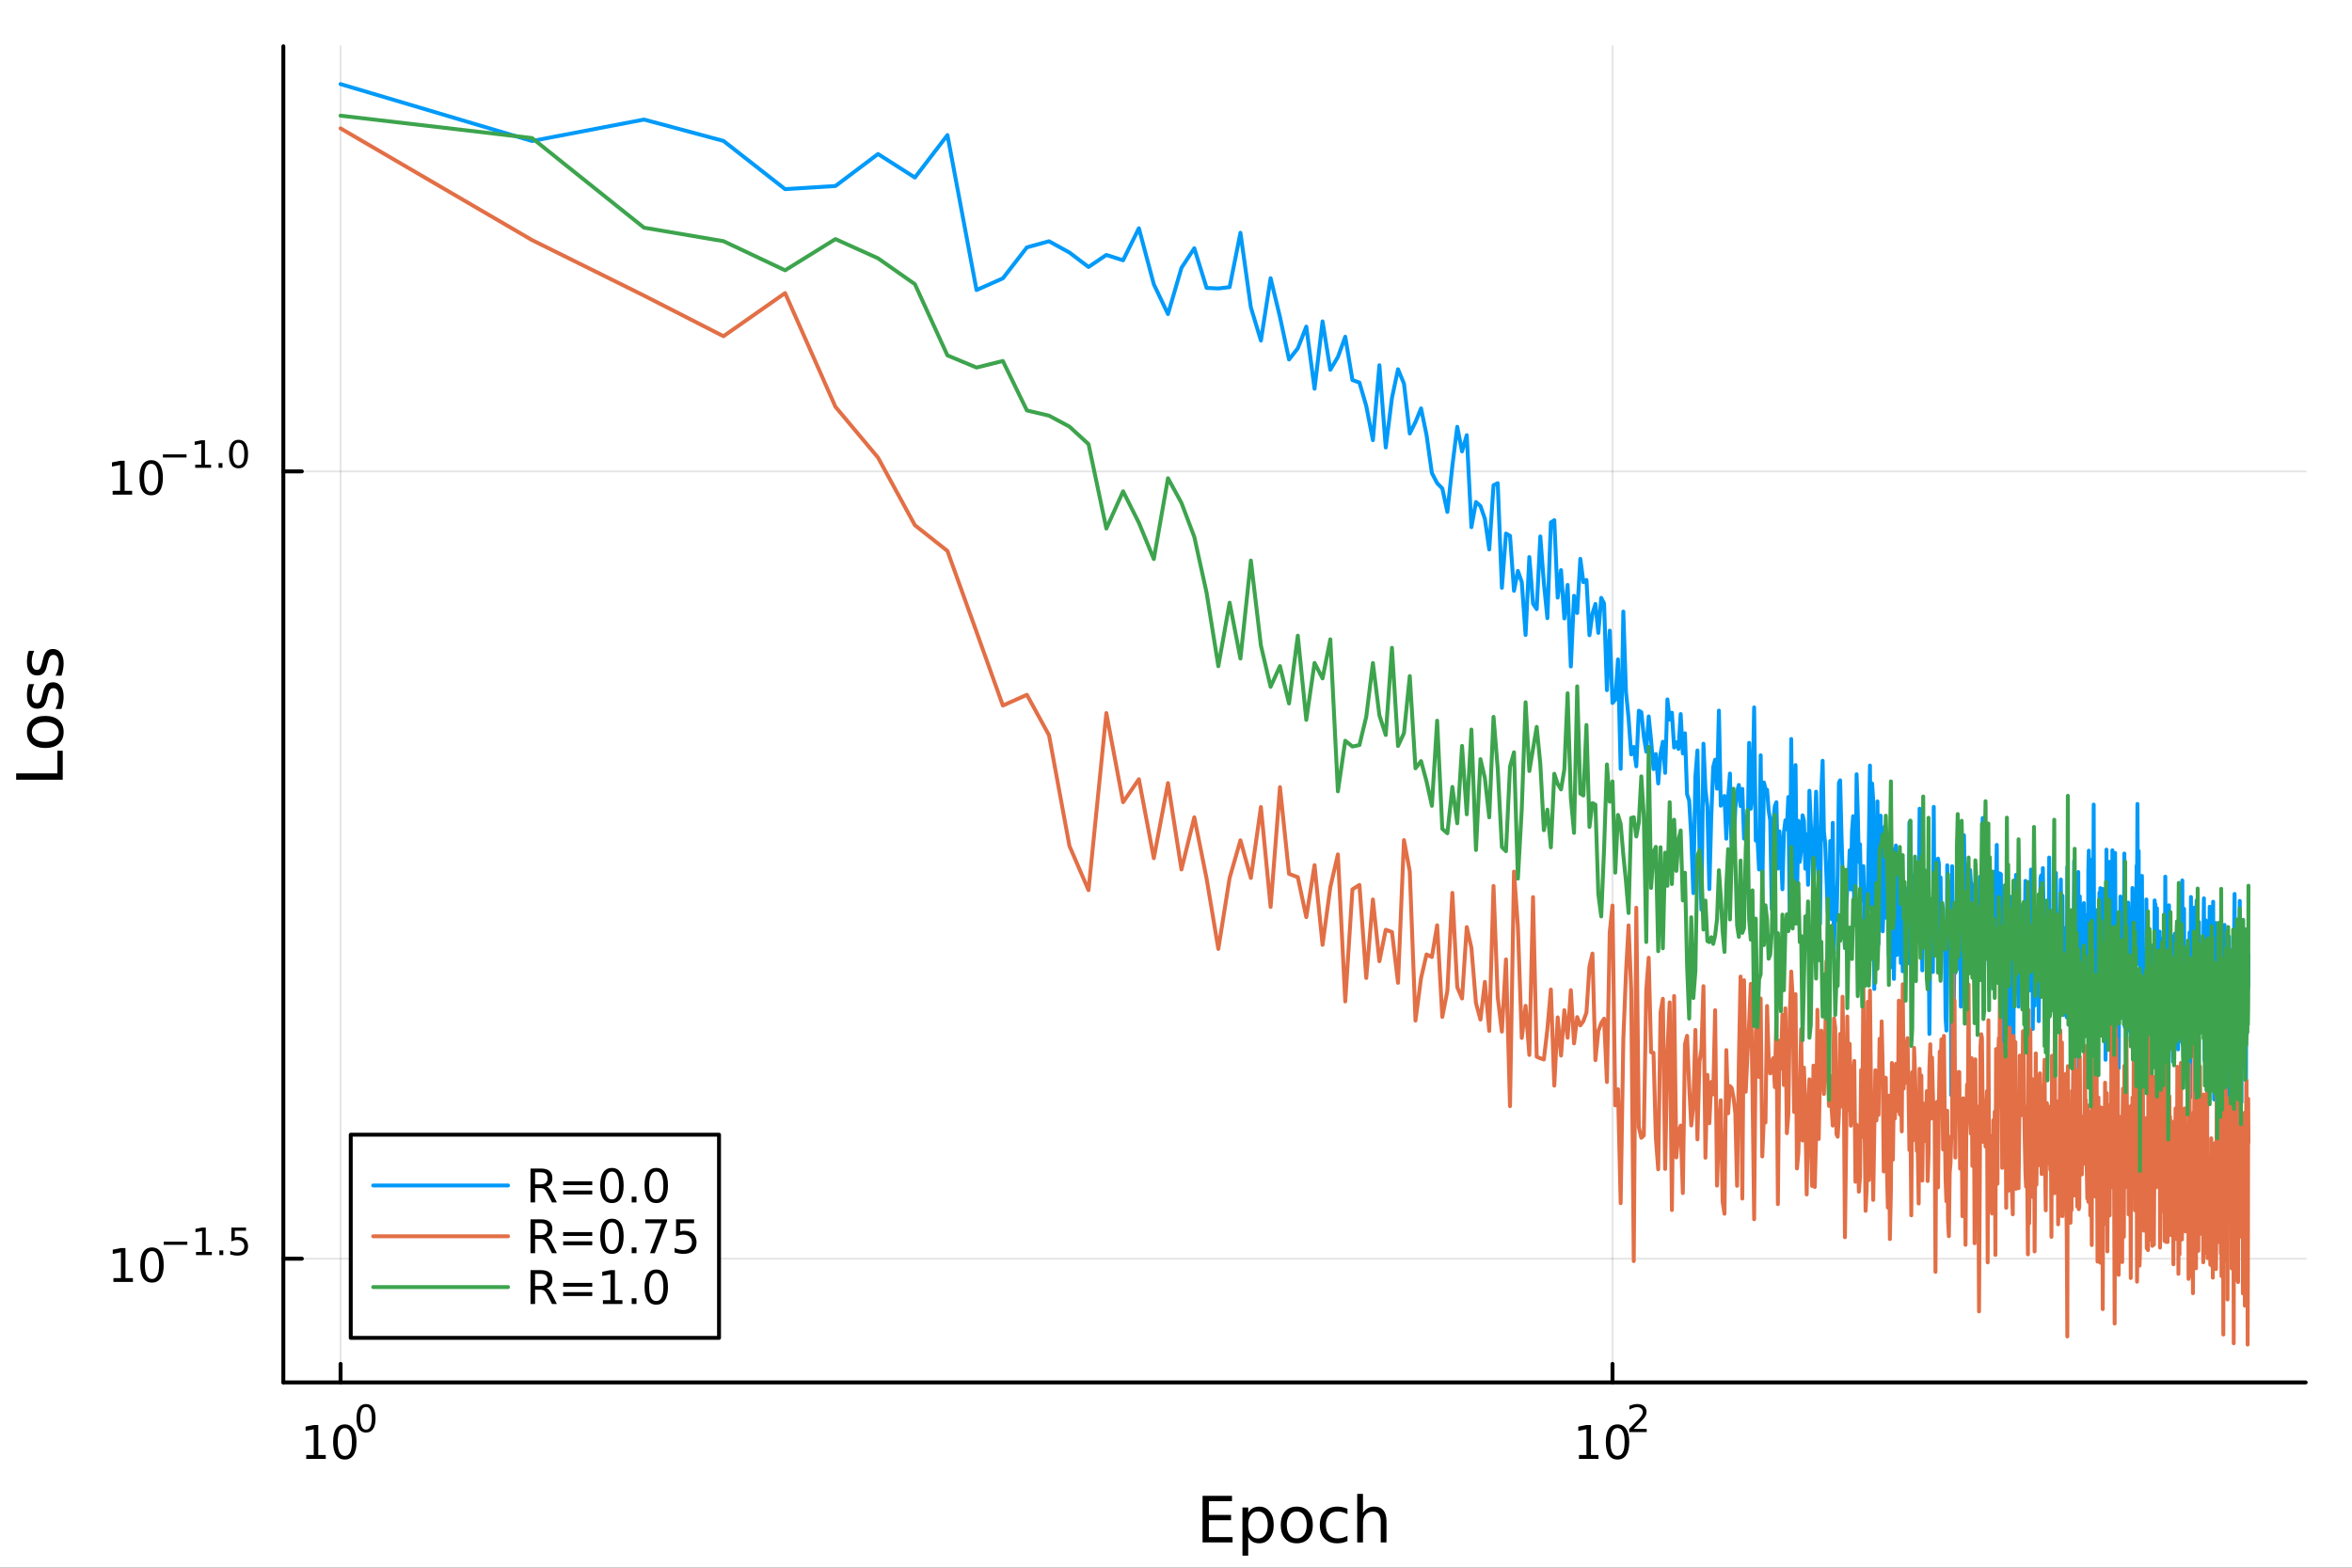 <?xml version="1.0" encoding="utf-8"?>
<svg xmlns="http://www.w3.org/2000/svg" xmlns:xlink="http://www.w3.org/1999/xlink" width="600" height="400" viewBox="0 0 2400 1600">
<rect x="0" y="0" width="2400" height="1600" fill="#333333" stroke="none"/>
<defs>
  <clipPath id="clip750">
    <rect x="0" y="0" width="2400" height="1600"/>
  </clipPath>
</defs>
<path clip-path="url(#clip750)" d="M0 1600 L2400 1600 L2400 0 L0 0  Z" fill="#ffffff" fill-rule="evenodd" fill-opacity="1"/>
<defs>
  <clipPath id="clip751">
    <rect x="480" y="0" width="1681" height="1600"/>
  </clipPath>
</defs>
<path clip-path="url(#clip750)" d="M289.119 1410.9 L2352.76 1410.9 L2352.76 47.244 L289.119 47.244  Z" fill="#ffffff" fill-rule="evenodd" fill-opacity="1"/>
<defs>
  <clipPath id="clip752">
    <rect x="289" y="47" width="2065" height="1365"/>
  </clipPath>
</defs>
<polyline clip-path="url(#clip752)" style="stroke:#000000; stroke-linecap:round; stroke-linejoin:round; stroke-width:2; stroke-opacity:0.1; fill:none" points="347.524,1410.9 347.524,47.244 "/>
<polyline clip-path="url(#clip752)" style="stroke:#000000; stroke-linecap:round; stroke-linejoin:round; stroke-width:2; stroke-opacity:0.1; fill:none" points="1645.41,1410.9 1645.41,47.244 "/>
<polyline clip-path="url(#clip752)" style="stroke:#000000; stroke-linecap:round; stroke-linejoin:round; stroke-width:2; stroke-opacity:0.1; fill:none" points="289.119,1284.63 2352.76,1284.63 "/>
<polyline clip-path="url(#clip752)" style="stroke:#000000; stroke-linecap:round; stroke-linejoin:round; stroke-width:2; stroke-opacity:0.1; fill:none" points="289.119,481.113 2352.76,481.113 "/>
<polyline clip-path="url(#clip750)" style="stroke:#000000; stroke-linecap:round; stroke-linejoin:round; stroke-width:4; stroke-opacity:1; fill:none" points="289.119,1410.9 2352.76,1410.9 "/>
<polyline clip-path="url(#clip750)" style="stroke:#000000; stroke-linecap:round; stroke-linejoin:round; stroke-width:4; stroke-opacity:1; fill:none" points="347.524,1410.9 347.524,1392 "/>
<polyline clip-path="url(#clip750)" style="stroke:#000000; stroke-linecap:round; stroke-linejoin:round; stroke-width:4; stroke-opacity:1; fill:none" points="1645.41,1410.9 1645.41,1392 "/>
<path clip-path="url(#clip750)" d="M312.507 1485.02 L320.146 1485.02 L320.146 1458.66 L311.836 1460.32 L311.836 1456.06 L320.1 1454.4 L324.775 1454.4 L324.775 1485.02 L332.414 1485.02 L332.414 1488.96 L312.507 1488.96 L312.507 1485.02 Z" fill="#000000" fill-rule="nonzero" fill-opacity="1" /><path clip-path="url(#clip750)" d="M351.859 1457.48 Q348.248 1457.48 346.419 1461.04 Q344.613 1464.58 344.613 1471.71 Q344.613 1478.82 346.419 1482.38 Q348.248 1485.92 351.859 1485.92 Q355.493 1485.92 357.298 1482.38 Q359.127 1478.82 359.127 1471.71 Q359.127 1464.58 357.298 1461.04 Q355.493 1457.48 351.859 1457.48 M351.859 1453.77 Q357.669 1453.77 360.724 1458.38 Q363.803 1462.96 363.803 1471.71 Q363.803 1480.44 360.724 1485.04 Q357.669 1489.63 351.859 1489.63 Q346.048 1489.63 342.97 1485.04 Q339.914 1480.44 339.914 1471.71 Q339.914 1462.96 342.97 1458.38 Q346.048 1453.77 351.859 1453.77 Z" fill="#000000" fill-rule="nonzero" fill-opacity="1" /><path clip-path="url(#clip750)" d="M373.508 1435.97 Q370.574 1435.97 369.088 1438.86 Q367.621 1441.74 367.621 1447.53 Q367.621 1453.31 369.088 1456.2 Q370.574 1459.08 373.508 1459.08 Q376.461 1459.08 377.928 1456.2 Q379.413 1453.31 379.413 1447.53 Q379.413 1441.74 377.928 1438.86 Q376.461 1435.97 373.508 1435.97 M373.508 1432.96 Q378.229 1432.96 380.711 1436.7 Q383.213 1440.43 383.213 1447.53 Q383.213 1454.62 380.711 1458.37 Q378.229 1462.09 373.508 1462.09 Q368.787 1462.09 366.286 1458.37 Q363.803 1454.62 363.803 1447.53 Q363.803 1440.43 366.286 1436.7 Q368.787 1432.96 373.508 1432.96 Z" fill="#000000" fill-rule="nonzero" fill-opacity="1" /><path clip-path="url(#clip750)" d="M1611.18 1485.02 L1618.82 1485.02 L1618.82 1458.66 L1610.51 1460.32 L1610.51 1456.06 L1618.77 1454.4 L1623.45 1454.4 L1623.45 1485.02 L1631.09 1485.02 L1631.09 1488.96 L1611.18 1488.96 L1611.18 1485.02 Z" fill="#000000" fill-rule="nonzero" fill-opacity="1" /><path clip-path="url(#clip750)" d="M1650.53 1457.48 Q1646.92 1457.48 1645.09 1461.04 Q1643.29 1464.58 1643.29 1471.71 Q1643.29 1478.82 1645.09 1482.38 Q1646.92 1485.92 1650.53 1485.92 Q1654.17 1485.92 1655.97 1482.38 Q1657.8 1478.82 1657.8 1471.71 Q1657.8 1464.58 1655.97 1461.04 Q1654.17 1457.48 1650.53 1457.48 M1650.53 1453.77 Q1656.34 1453.77 1659.4 1458.38 Q1662.48 1462.96 1662.48 1471.71 Q1662.48 1480.44 1659.4 1485.04 Q1656.34 1489.63 1650.53 1489.63 Q1644.72 1489.63 1641.64 1485.04 Q1638.59 1480.44 1638.59 1471.71 Q1638.59 1462.96 1641.64 1458.38 Q1644.72 1453.77 1650.53 1453.77 Z" fill="#000000" fill-rule="nonzero" fill-opacity="1" /><path clip-path="url(#clip750)" d="M1667.05 1458.35 L1680.31 1458.35 L1680.31 1461.55 L1662.48 1461.55 L1662.48 1458.35 Q1664.64 1456.11 1668.36 1452.35 Q1672.11 1448.57 1673.07 1447.48 Q1674.89 1445.43 1675.61 1444.02 Q1676.34 1442.59 1676.34 1441.22 Q1676.34 1438.98 1674.76 1437.57 Q1673.2 1436.16 1670.68 1436.16 Q1668.89 1436.16 1666.9 1436.78 Q1664.92 1437.4 1662.67 1438.66 L1662.67 1434.82 Q1664.96 1433.9 1666.95 1433.43 Q1668.95 1432.96 1670.6 1432.96 Q1674.97 1432.96 1677.56 1435.14 Q1680.16 1437.32 1680.16 1440.97 Q1680.16 1442.7 1679.5 1444.26 Q1678.86 1445.8 1677.15 1447.91 Q1676.68 1448.46 1674.16 1451.07 Q1671.64 1453.67 1667.05 1458.35 Z" fill="#000000" fill-rule="nonzero" fill-opacity="1" /><path clip-path="url(#clip750)" d="M1227.11 1526.67 L1257.15 1526.67 L1257.15 1532.08 L1233.54 1532.08 L1233.54 1546.14 L1256.17 1546.14 L1256.17 1551.56 L1233.54 1551.56 L1233.54 1568.77 L1257.73 1568.77 L1257.73 1574.19 L1227.11 1574.19 L1227.11 1526.67 Z" fill="#000000" fill-rule="nonzero" fill-opacity="1" /><path clip-path="url(#clip750)" d="M1273.7 1568.84 L1273.7 1587.74 L1267.82 1587.74 L1267.82 1538.54 L1273.7 1538.54 L1273.7 1543.95 Q1275.55 1540.77 1278.35 1539.24 Q1281.18 1537.68 1285.1 1537.68 Q1291.59 1537.68 1295.63 1542.83 Q1299.71 1547.99 1299.71 1556.39 Q1299.71 1564.8 1295.63 1569.95 Q1291.59 1575.11 1285.1 1575.11 Q1281.18 1575.11 1278.35 1573.58 Q1275.55 1572.02 1273.7 1568.84 M1293.63 1556.39 Q1293.63 1549.93 1290.96 1546.27 Q1288.31 1542.58 1283.67 1542.58 Q1279.02 1542.58 1276.35 1546.27 Q1273.7 1549.93 1273.7 1556.39 Q1273.7 1562.85 1276.35 1566.55 Q1279.02 1570.21 1283.67 1570.21 Q1288.31 1570.21 1290.96 1566.55 Q1293.63 1562.85 1293.63 1556.39 Z" fill="#000000" fill-rule="nonzero" fill-opacity="1" /><path clip-path="url(#clip750)" d="M1323.23 1542.64 Q1318.52 1542.64 1315.78 1546.34 Q1313.04 1550 1313.04 1556.39 Q1313.04 1562.79 1315.75 1566.48 Q1318.49 1570.14 1323.23 1570.14 Q1327.91 1570.14 1330.65 1566.45 Q1333.38 1562.76 1333.38 1556.39 Q1333.38 1550.06 1330.65 1546.37 Q1327.91 1542.64 1323.23 1542.64 M1323.23 1537.68 Q1330.87 1537.68 1335.23 1542.64 Q1339.59 1547.61 1339.59 1556.39 Q1339.59 1565.15 1335.23 1570.14 Q1330.87 1575.11 1323.23 1575.11 Q1315.56 1575.11 1311.2 1570.14 Q1306.87 1565.15 1306.87 1556.39 Q1306.87 1547.61 1311.2 1542.64 Q1315.56 1537.68 1323.23 1537.68 Z" fill="#000000" fill-rule="nonzero" fill-opacity="1" /><path clip-path="url(#clip750)" d="M1374.95 1539.91 L1374.95 1545.38 Q1372.47 1544.01 1369.95 1543.34 Q1367.47 1542.64 1364.92 1542.64 Q1359.23 1542.64 1356.08 1546.27 Q1352.93 1549.87 1352.93 1556.39 Q1352.93 1562.92 1356.08 1566.55 Q1359.23 1570.14 1364.92 1570.14 Q1367.47 1570.14 1369.95 1569.47 Q1372.47 1568.77 1374.95 1567.41 L1374.95 1572.82 Q1372.5 1573.96 1369.86 1574.54 Q1367.25 1575.11 1364.29 1575.11 Q1356.24 1575.11 1351.49 1570.05 Q1346.75 1564.99 1346.75 1556.39 Q1346.75 1547.67 1351.52 1542.68 Q1356.33 1537.68 1364.67 1537.68 Q1367.38 1537.68 1369.95 1538.25 Q1372.53 1538.79 1374.95 1539.91 Z" fill="#000000" fill-rule="nonzero" fill-opacity="1" /><path clip-path="url(#clip750)" d="M1414.77 1552.67 L1414.77 1574.19 L1408.91 1574.19 L1408.91 1552.86 Q1408.91 1547.8 1406.94 1545.29 Q1404.96 1542.77 1401.02 1542.77 Q1396.28 1542.77 1393.54 1545.79 Q1390.8 1548.82 1390.8 1554.04 L1390.8 1574.19 L1384.91 1574.19 L1384.91 1524.66 L1390.8 1524.66 L1390.8 1544.08 Q1392.9 1540.86 1395.73 1539.27 Q1398.6 1537.68 1402.32 1537.68 Q1408.47 1537.68 1411.62 1541.5 Q1414.77 1545.29 1414.77 1552.67 Z" fill="#000000" fill-rule="nonzero" fill-opacity="1" /><polyline clip-path="url(#clip750)" style="stroke:#000000; stroke-linecap:round; stroke-linejoin:round; stroke-width:4; stroke-opacity:1; fill:none" points="289.119,1410.9 289.119,47.244 "/>
<polyline clip-path="url(#clip750)" style="stroke:#000000; stroke-linecap:round; stroke-linejoin:round; stroke-width:4; stroke-opacity:1; fill:none" points="289.119,1284.63 308.017,1284.63 "/>
<polyline clip-path="url(#clip750)" style="stroke:#000000; stroke-linecap:round; stroke-linejoin:round; stroke-width:4; stroke-opacity:1; fill:none" points="289.119,481.113 308.017,481.113 "/>
<path clip-path="url(#clip750)" d="M115.74 1304.43 L123.379 1304.43 L123.379 1278.06 L115.069 1279.73 L115.069 1275.47 L123.333 1273.8 L128.009 1273.8 L128.009 1304.43 L135.647 1304.43 L135.647 1308.36 L115.74 1308.36 L115.74 1304.43 Z" fill="#000000" fill-rule="nonzero" fill-opacity="1" /><path clip-path="url(#clip750)" d="M155.092 1276.88 Q151.481 1276.88 149.652 1280.44 Q147.846 1283.99 147.846 1291.12 Q147.846 1298.22 149.652 1301.79 Q151.481 1305.33 155.092 1305.33 Q158.726 1305.33 160.532 1301.79 Q162.36 1298.22 162.36 1291.12 Q162.36 1283.99 160.532 1280.44 Q158.726 1276.88 155.092 1276.88 M155.092 1273.18 Q160.902 1273.18 163.958 1277.78 Q167.036 1282.37 167.036 1291.12 Q167.036 1299.84 163.958 1304.45 Q160.902 1309.03 155.092 1309.03 Q149.282 1309.03 146.203 1304.45 Q143.147 1299.84 143.147 1291.12 Q143.147 1282.37 146.203 1277.78 Q149.282 1273.18 155.092 1273.18 Z" fill="#000000" fill-rule="nonzero" fill-opacity="1" /><path clip-path="url(#clip750)" d="M167.036 1267.28 L191.148 1267.28 L191.148 1270.47 L167.036 1270.47 L167.036 1267.28 Z" fill="#000000" fill-rule="nonzero" fill-opacity="1" /><path clip-path="url(#clip750)" d="M200.006 1277.75 L206.213 1277.75 L206.213 1256.33 L199.461 1257.69 L199.461 1254.22 L206.175 1252.87 L209.974 1252.87 L209.974 1277.75 L216.181 1277.75 L216.181 1280.95 L200.006 1280.95 L200.006 1277.75 Z" fill="#000000" fill-rule="nonzero" fill-opacity="1" /><path clip-path="url(#clip750)" d="M223.854 1276.17 L227.823 1276.17 L227.823 1280.95 L223.854 1280.95 L223.854 1276.17 Z" fill="#000000" fill-rule="nonzero" fill-opacity="1" /><path clip-path="url(#clip750)" d="M236.136 1252.87 L251.051 1252.87 L251.051 1256.07 L239.615 1256.07 L239.615 1262.95 Q240.443 1262.67 241.27 1262.54 Q242.098 1262.39 242.926 1262.39 Q247.627 1262.39 250.373 1264.96 Q253.119 1267.54 253.119 1271.94 Q253.119 1276.47 250.298 1278.99 Q247.477 1281.5 242.343 1281.5 Q240.575 1281.5 238.731 1281.19 Q236.907 1280.89 234.951 1280.29 L234.951 1276.47 Q236.644 1277.4 238.449 1277.85 Q240.255 1278.3 242.267 1278.3 Q245.521 1278.3 247.421 1276.59 Q249.32 1274.88 249.32 1271.94 Q249.32 1269.01 247.421 1267.3 Q245.521 1265.58 242.267 1265.58 Q240.744 1265.58 239.22 1265.92 Q237.716 1266.26 236.136 1266.98 L236.136 1252.87 Z" fill="#000000" fill-rule="nonzero" fill-opacity="1" /><path clip-path="url(#clip750)" d="M114.931 500.905 L122.57 500.905 L122.57 474.54 L114.26 476.206 L114.26 471.947 L122.524 470.28 L127.2 470.28 L127.2 500.905 L134.839 500.905 L134.839 504.84 L114.931 504.84 L114.931 500.905 Z" fill="#000000" fill-rule="nonzero" fill-opacity="1" /><path clip-path="url(#clip750)" d="M154.283 473.359 Q150.672 473.359 148.843 476.924 Q147.038 480.465 147.038 487.595 Q147.038 494.702 148.843 498.266 Q150.672 501.808 154.283 501.808 Q157.917 501.808 159.723 498.266 Q161.552 494.702 161.552 487.595 Q161.552 480.465 159.723 476.924 Q157.917 473.359 154.283 473.359 M154.283 469.655 Q160.093 469.655 163.149 474.262 Q166.227 478.845 166.227 487.595 Q166.227 496.322 163.149 500.928 Q160.093 505.512 154.283 505.512 Q148.473 505.512 145.394 500.928 Q142.339 496.322 142.339 487.595 Q142.339 478.845 145.394 474.262 Q148.473 469.655 154.283 469.655 Z" fill="#000000" fill-rule="nonzero" fill-opacity="1" /><path clip-path="url(#clip750)" d="M166.227 463.757 L190.339 463.757 L190.339 466.954 L166.227 466.954 L166.227 463.757 Z" fill="#000000" fill-rule="nonzero" fill-opacity="1" /><path clip-path="url(#clip750)" d="M199.197 474.233 L205.404 474.233 L205.404 452.811 L198.652 454.165 L198.652 450.704 L205.366 449.35 L209.166 449.35 L209.166 474.233 L215.372 474.233 L215.372 477.43 L199.197 477.43 L199.197 474.233 Z" fill="#000000" fill-rule="nonzero" fill-opacity="1" /><path clip-path="url(#clip750)" d="M223.046 472.653 L227.014 472.653 L227.014 477.43 L223.046 477.43 L223.046 472.653 Z" fill="#000000" fill-rule="nonzero" fill-opacity="1" /><path clip-path="url(#clip750)" d="M243.415 451.851 Q240.481 451.851 238.995 454.748 Q237.528 457.625 237.528 463.418 Q237.528 469.192 238.995 472.089 Q240.481 474.966 243.415 474.966 Q246.367 474.966 247.834 472.089 Q249.32 469.192 249.32 463.418 Q249.32 457.625 247.834 454.748 Q246.367 451.851 243.415 451.851 M243.415 448.842 Q248.135 448.842 250.618 452.585 Q253.119 456.309 253.119 463.418 Q253.119 470.509 250.618 474.251 Q248.135 477.975 243.415 477.975 Q238.694 477.975 236.192 474.251 Q233.71 470.509 233.71 463.418 Q233.71 456.309 236.192 452.585 Q238.694 448.842 243.415 448.842 Z" fill="#000000" fill-rule="nonzero" fill-opacity="1" /><path clip-path="url(#clip750)" d="M16.484 795.767 L16.484 789.338 L58.593 789.338 L58.593 766.198 L64.004 766.198 L64.004 795.767 L16.484 795.767 Z" fill="#000000" fill-rule="nonzero" fill-opacity="1" /><path clip-path="url(#clip750)" d="M32.462 747.038 Q32.462 751.748 36.154 754.485 Q39.815 757.223 46.212 757.223 Q52.609 757.223 56.302 754.517 Q59.962 751.78 59.962 747.038 Q59.962 742.359 56.27 739.622 Q52.578 736.884 46.212 736.884 Q39.878 736.884 36.186 739.622 Q32.462 742.359 32.462 747.038 M27.497 747.038 Q27.497 739.399 32.462 735.038 Q37.427 730.678 46.212 730.678 Q54.965 730.678 59.962 735.038 Q64.927 739.399 64.927 747.038 Q64.927 754.708 59.962 759.069 Q54.965 763.397 46.212 763.397 Q37.427 763.397 32.462 759.069 Q27.497 754.708 27.497 747.038 Z" fill="#000000" fill-rule="nonzero" fill-opacity="1" /><path clip-path="url(#clip750)" d="M29.407 698.244 L34.945 698.244 Q33.672 700.727 33.035 703.401 Q32.398 706.074 32.398 708.939 Q32.398 713.299 33.735 715.495 Q35.072 717.66 37.746 717.66 Q39.783 717.66 40.96 716.1 Q42.106 714.541 43.157 709.83 L43.602 707.825 Q44.939 701.586 47.39 698.976 Q49.809 696.335 54.169 696.335 Q59.134 696.335 62.031 700.281 Q64.927 704.196 64.927 711.071 Q64.927 713.936 64.354 717.055 Q63.813 720.142 62.699 723.58 L56.652 723.58 Q58.339 720.333 59.198 717.182 Q60.026 714.031 60.026 710.944 Q60.026 706.806 58.625 704.578 Q57.193 702.35 54.615 702.35 Q52.228 702.35 50.955 703.974 Q49.681 705.565 48.504 711.008 L48.026 713.045 Q46.88 718.487 44.525 720.906 Q42.138 723.325 38 723.325 Q32.971 723.325 30.234 719.761 Q27.497 716.196 27.497 709.639 Q27.497 706.393 27.974 703.528 Q28.452 700.663 29.407 698.244 Z" fill="#000000" fill-rule="nonzero" fill-opacity="1" /><path clip-path="url(#clip750)" d="M29.407 664.283 L34.945 664.283 Q33.672 666.766 33.035 669.44 Q32.398 672.113 32.398 674.978 Q32.398 679.338 33.735 681.534 Q35.072 683.699 37.746 683.699 Q39.783 683.699 40.96 682.139 Q42.106 680.58 43.157 675.869 L43.602 673.864 Q44.939 667.625 47.39 665.015 Q49.809 662.374 54.169 662.374 Q59.134 662.374 62.031 666.32 Q64.927 670.235 64.927 677.11 Q64.927 679.975 64.354 683.094 Q63.813 686.181 62.699 689.619 L56.652 689.619 Q58.339 686.372 59.198 683.221 Q60.026 680.07 60.026 676.983 Q60.026 672.845 58.625 670.617 Q57.193 668.389 54.615 668.389 Q52.228 668.389 50.955 670.013 Q49.681 671.604 48.504 677.047 L48.026 679.084 Q46.88 684.526 44.525 686.945 Q42.138 689.364 38 689.364 Q32.971 689.364 30.234 685.799 Q27.497 682.235 27.497 675.678 Q27.497 672.431 27.974 669.567 Q28.452 666.702 29.407 664.283 Z" fill="#000000" fill-rule="nonzero" fill-opacity="1" /><polyline clip-path="url(#clip752)" style="stroke:#009af9; stroke-linecap:round; stroke-linejoin:round; stroke-width:4; stroke-opacity:1; fill:none" points="347.524,85.838 542.875,143.913 657.148,122.023 738.226,143.806 801.115,193.048 852.499,189.841 895.944,157.176 933.577,181.191 966.773,137.873 996.466,296.032 1023.33,284.077 1047.85,252.475 1070.41,246.233 1091.3,257.751 1110.74,272.483 1128.93,260.202 1146.01,265.641 1162.12,232.931 1177.36,290.14 1191.82,320.539 1205.57,273.415 1218.68,253.36 1231.21,293.843 1243.2,294.405 1254.71,293.061 1265.76,237.58 1276.4,313.729 1286.65,347.618 1296.54,283.936 1306.09,323.502 1315.33,366.916 1324.28,355.52 1332.95,333.348 1341.37,396.761 1349.54,328.003 1357.47,377.413 1365.2,364.373 1372.71,343.639 1380.03,387.92 1387.17,390.427 1394.13,414.308 1400.92,449.254 1407.55,372.786 1414.03,456.724 1420.36,406.178 1426.56,376.872 1432.62,391.518 1438.55,442.45 1444.36,430.731 1450.06,416.802 1455.64,443.923 1461.11,482.803 1466.48,493.121 1471.75,498.51 1476.92,522.51 1482,475.398 1486.99,435.616 1491.89,460.712 1496.7,444.144 1501.44,538.036 1506.1,512.408 1510.68,516.464 1515.19,529.482 1519.63,560.81 1524,495.26 1528.3,493.147 1532.54,599.905 1536.72,544.565 1540.83,546.88 1544.89,602.956 1548.88,582.699 1552.83,594.124 1556.71,648.025 1560.55,568.52 1564.33,616.114 1568.06,621.688 1571.75,547.476 1575.38,594.944 1578.97,630.884 1582.52,533.21 1586.02,530.915 1589.48,609.952 1592.9,581.888 1596.27,631.191 1599.61,596.976 1602.9,680.217 1606.16,608.09 1609.38,625.663 1612.57,570.347 1615.71,594.157 1618.83,591.903 1621.91,648.346 1624.96,626.274 1627.97,616.372 1630.95,645.966 1633.9,610.203 1636.82,615.94 1639.72,704.397 1642.58,643.633 1645.41,717.421 1648.21,714.141 1650.99,673.003 1653.74,784.659 1656.46,624.159 1659.16,706.092 1661.83,733.058 1664.48,769.917 1667.1,762.355 1669.7,782.111 1672.27,725.383 1674.82,726.813 1677.35,751.415 1679.85,767.141 1682.34,731.191 1684.8,755.602 1687.24,784.898 1689.66,769.576 1692.06,799.638 1694.43,769.202 1696.79,757.027 1699.13,788.794 1701.45,713.806 1703.75,734.494 1706.03,727.401 1708.3,762.965 1710.54,757.583 1712.77,764.391 1714.98,728.774 1717.18,768.941 1719.35,748.445 1721.51,810.655 1723.65,817.123 1725.78,853.594 1727.89,911.554 1729.99,792.749 1732.07,765.928 1734.13,865.917 1736.18,928.365 1738.22,759.041 1740.24,805.548 1742.24,823.36 1744.24,907.391 1746.21,832.818 1748.18,782.758 1750.13,775.381 1752.06,804.953 1753.99,725.236 1755.9,822.31 1757.8,819.101 1759.68,812.348 1761.55,855.986 1763.41,814.088 1765.26,789.506 1767.1,879.023 1768.92,868.38 1770.74,825.106 1772.54,807.768 1774.33,801.165 1776.1,822.649 1777.87,805.178 1779.63,855.934 1781.37,855.595 1783.11,866.496 1784.83,758.171 1786.54,825.393 1788.25,811.84 1789.94,721.979 1791.62,857.922 1793.29,854.553 1794.96,887.381 1796.61,770.819 1798.25,912.863 1799.89,798.589 1801.51,805.081 1803.13,806.071 1804.73,826.886 1806.33,837.236 1807.92,928.171 1809.5,838.815 1811.07,822.64 1812.63,818.738 1814.18,886.475 1815.72,848.538 1817.26,867.502 1818.79,907.594 1820.31,849.775 1821.82,837.191 1823.32,846.344 1824.82,813.45 1826.3,938.099 1827.78,754.233 1829.25,905.248 1830.72,857.374 1832.18,780.858 1833.62,917.926 1835.07,837.763 1836.5,879.666 1837.93,867.061 1839.35,832.119 1840.76,837.655 1842.17,886.619 1843.56,851.504 1844.96,903.036 1846.34,807.019 1847.72,840.68 1849.09,862.708 1850.46,922.643 1851.81,853.982 1853.17,807.992 1854.51,859.544 1855.85,901.57 1857.18,942.933 1858.51,807.712 1859.83,776.46 1861.14,849.2 1862.45,860.668 1863.75,895.233 1865.05,932.46 1866.34,934.347 1867.62,858.346 1868.9,938.108 1870.17,839.818 1871.44,973.002 1872.7,906.833 1873.95,939.441 1875.2,893.215 1876.45,798.82 1877.69,796.413 1878.92,846.531 1880.15,889.579 1881.37,929.89 1882.59,967.53 1883.8,927.406 1885.01,907.215 1886.21,900.276 1887.41,867.941 1888.6,907.798 1889.79,848.297 1890.97,832.979 1892.14,941.337 1893.32,921.994 1894.48,790.222 1895.65,828.363 1896.8,879.721 1897.96,861.691 1899.1,919.441 1900.25,902.179 1901.39,883.979 1902.52,934.388 1903.65,981.33 1904.77,967.184 1905.89,909.596 1907.01,856.044 1908.12,781.328 1909.23,928.162 1910.33,799.645 1911.43,816.835 1912.53,1009.37 1913.62,893.222 1914.7,897.84 1915.78,817.933 1916.86,963.46 1917.94,880.075 1919.01,832.464 1920.07,907.637 1921.13,950.549 1922.19,919.978 1923.24,843.55 1924.29,878.852 1925.34,936.997 1926.38,885.226 1927.42,974.709 1928.45,915.9 1929.48,987.176 1930.51,865.917 1931.53,932.423 1932.55,999.076 1933.57,940.454 1934.58,862.939 1935.59,974.635 1936.59,967.462 1937.59,893.407 1938.59,890.215 1939.59,982.904 1940.58,902.607 1941.56,991.322 1942.55,957.302 1943.53,905.182 1944.5,910.358 1945.48,909.231 1946.45,964.552 1947.42,983.143 1948.38,839.411 1949.34,838.046 1950.3,906.664 1951.25,912.697 1952.2,956.413 1953.15,914.013 1954.09,892.533 1955.03,912.91 1955.97,945.229 1956.91,942.215 1957.84,932.643 1958.77,825.372 1959.69,948.728 1960.61,899.096 1961.53,990.374 1962.45,914.619 1963.36,919.724 1964.27,919.87 1965.18,904.891 1966.09,917.993 1966.99,948.246 1967.89,943.351 1968.78,1055.28 1969.68,961.404 1970.57,959.523 1971.46,924.808 1972.34,991.986 1973.22,823.481 1974.1,973.823 1974.98,958.207 1975.85,941.333 1976.72,893.737 1977.59,876.305 1978.46,881.579 1979.32,970.063 1980.18,895.456 1981.04,969.586 1981.89,929.688 1982.75,953.135 1983.6,956.459 1984.44,957.716 1985.29,1038.19 1986.13,1051.79 1986.97,883.101 1987.81,953.767 1988.65,900.113 1989.48,943.137 1990.31,916.334 1991.14,1117.79 1991.96,884.072 1992.78,968.371 1993.6,1030.67 1994.42,963.984 1995.24,992.889 1996.05,962.371 1996.86,989.035 1997.67,965.406 1998.48,984.737 1999.28,912.508 2000.08,894.079 2000.88,1027.38 2001.68,1003.9 2002.48,992.337 2003.27,984.717 2004.06,852.484 2004.85,903.412 2005.63,941.16 2006.42,903.62 2007.2,961.062 2007.98,922.069 2008.76,984.581 2009.53,926.179 2010.3,887.91 2011.08,899.93 2011.84,932.662 2012.61,958.591 2013.38,934.419 2014.14,949.866 2014.9,902.136 2015.66,984.545 2016.41,948.617 2017.17,916.182 2017.92,929.617 2018.67,989.098 2019.42,975.387 2020.17,895.051 2020.91,909.825 2021.65,902.205 2022.4,942.353 2023.13,834.853 2023.87,849.167 2024.61,990.916 2025.34,963.026 2026.07,972.844 2026.8,909.295 2027.53,971.34 2028.25,926.696 2028.98,876.107 2029.7,1010.73 2030.42,993.245 2031.14,895.917 2031.85,983.348 2032.57,941.136 2033.28,907.623 2033.99,921.877 2034.7,889.746 2035.41,908.521 2036.11,954.901 2036.81,899.679 2037.52,862.296 2038.22,953.163 2038.92,932.2 2039.61,925.006 2040.31,891.309 2041,981.809 2041.69,892.088 2042.38,977.283 2043.07,929.239 2043.76,921.126 2044.44,1078.58 2045.12,927.695 2045.81,960.158 2046.49,989.125 2047.16,962.783 2047.84,1023.8 2048.52,960.443 2049.19,925.465 2049.86,914.589 2050.53,1047.14 2051.2,939.707 2051.87,964.745 2052.53,915.235 2053.2,959.278 2053.86,955.368 2054.52,1071.49 2055.18,944.824 2055.84,961.14 2056.49,939.328 2057.15,892.847 2057.8,1014.98 2058.45,907.915 2059.1,982.305 2059.75,1027.34 2060.4,979.442 2061.04,988.791 2061.69,923.599 2062.33,976.352 2062.97,960.913 2063.61,971.244 2064.25,1004.64 2064.89,971.368 2065.52,988.267 2066.16,945.636 2066.79,899.045 2067.42,971.267 2068.05,945.161 2068.68,958.99 2069.31,944.619 2069.93,962.381 2070.56,964.353 2071.18,947.983 2071.8,1010.83 2072.42,887.482 2073.04,995.243 2073.66,894.923 2074.27,1050.23 2074.89,993.071 2075.5,975.566 2076.11,1026.36 2076.72,949.731 2077.33,966.764 2077.94,969.072 2078.55,976.567 2079.15,983.333 2079.76,948.701 2080.36,1042.22 2080.96,982.042 2081.56,945.318 2082.16,896.237 2082.76,893.419 2083.35,1008.93 2083.95,961.773 2084.54,885.994 2085.14,921.342 2085.73,921.737 2086.32,925.477 2086.91,951.158 2087.5,933.939 2088.08,926.114 2088.67,940.579 2089.25,939.886 2089.83,1004.01 2090.42,1019.2 2091,875.223 2091.58,985.9 2092.15,1013.4 2092.73,1017.54 2093.31,980.687 2093.88,939.222 2094.45,989.445 2095.03,954.498 2095.6,943.081 2096.17,910.965 2096.74,908.036 2097.3,940.727 2097.87,890.902 2098.44,949.75 2099,984.892 2099.56,947.69 2100.13,988.01 2100.69,961.217 2101.25,943.03 2101.8,962.906 2102.36,930.438 2102.92,897.694 2103.47,964.344 2104.03,931.857 2104.58,914.223 2105.13,986.022 2105.68,1035.79 2106.23,980.577 2106.78,994.739 2107.33,947.316 2107.88,965.056 2108.42,970.593 2108.97,1038.43 2109.51,885.08 2110.05,975.776 2110.6,952.719 2111.14,933.446 2111.67,966.199 2112.21,972.591 2112.75,982.774 2113.29,980.137 2113.82,959.037 2114.36,989.25 2114.89,957.044 2115.42,961.434 2115.95,949.261 2116.48,878.859 2117.01,984.5 2117.54,928.702 2118.07,964.785 2118.59,891.859 2119.12,900.139 2119.64,998.023 2120.17,1015.78 2120.69,889.975 2121.21,1099.51 2121.73,983.128 2122.25,914.872 2122.77,972.211 2123.29,984.725 2123.8,1021.86 2124.32,972.267 2124.83,980.413 2125.35,997.838 2125.86,933.594 2126.37,921.694 2126.88,962.369 2127.39,1011.62 2127.9,989.427 2128.41,971.887 2128.92,934.066 2129.43,1016.46 2129.93,972.034 2130.44,1031.95 2130.94,888.832 2131.44,868.186 2131.94,986.233 2132.45,926.567 2132.95,981.623 2133.44,965.893 2133.94,1024.48 2134.44,877.343 2134.94,944.562 2135.43,970.334 2135.93,930.326 2136.42,821.183 2136.92,1009.01 2137.41,1052.19 2137.9,944.711 2138.39,997.003 2138.88,993.946 2139.37,929.013 2139.86,988.725 2140.34,972.124 2140.83,1016.81 2141.32,998.328 2141.8,1005.84 2142.28,911.006 2142.77,1039.57 2143.25,906.435 2143.73,993.185 2144.21,994.812 2144.69,1012.09 2145.17,976.06 2145.65,907.279 2146.12,1055.7 2146.6,1019.8 2147.08,1011.2 2147.55,977.307 2148.03,944.674 2148.5,1081.6 2148.97,1012.21 2149.44,867.11 2149.91,949.469 2150.38,984.876 2150.85,903.412 2151.32,981.776 2151.79,1010.11 2152.26,1019.89 2152.72,879.608 2153.19,1005.97 2153.65,952.41 2154.12,985.526 2154.58,1084.36 2155.04,1008.67 2155.5,867.825 2155.97,1023.72 2156.43,1047.16 2156.88,927.44 2157.34,971.078 2157.8,1004.81 2158.26,870.522 2158.71,969.774 2159.17,938.039 2159.63,932.348 2160.08,933.417 2160.53,1031.61 2160.99,1022.74 2161.44,966.067 2161.89,1090.29 2162.34,1012.96 2162.79,932.049 2163.24,997.14 2163.69,915.039 2164.13,999.155 2164.58,1010.26 2165.03,1012.17 2165.47,1037.74 2165.92,1007.69 2166.36,955.002 2166.81,987.457 2167.25,967.362 2167.69,871.158 2168.13,1048.24 2168.57,988.429 2169.01,1012.55 2169.45,999.198 2169.89,1062.37 2170.33,990.766 2170.77,983.841 2171.2,1051.89 2171.64,921.213 2172.07,941.154 2172.51,969.584 2172.94,975.777 2173.38,956.873 2173.81,970.23 2174.24,928.248 2174.67,1021.01 2175.1,984.21 2175.53,981.579 2175.96,906.311 2176.39,951.793 2176.82,964.131 2177.25,950.763 2177.67,935.57 2178.1,973.232 2178.52,963.717 2178.95,1049.11 2179.37,956.178 2179.8,936.757 2180.22,883.503 2180.64,913.133 2181.06,820.514 2181.48,907.114 2181.9,915.568 2182.32,868.514 2182.74,983.691 2183.16,984.721 2183.58,965.058 2184,996.53 2184.41,959.098 2184.83,970.905 2185.24,989.901 2185.66,893.97 2186.07,982.666 2186.49,1067.28 2186.9,1022.78 2187.31,1100.59 2187.72,988.626 2188.13,1000.91 2188.55,1008.12 2188.96,979.792 2189.36,1072.72 2189.77,1076.93 2190.18,917.981 2190.59,987.831 2191,949.467 2191.4,1049.68 2191.81,996.326 2192.21,1011.59 2192.62,987.355 2193.02,1060.37 2193.43,1010.23 2193.83,1020.53 2194.23,1053.98 2194.63,981.575 2195.03,977.258 2195.43,1032.24 2195.83,1000.72 2196.23,965.008 2196.63,1020.31 2197.03,968.132 2197.43,1027.97 2197.83,970.293 2198.22,1003.18 2198.62,918.984 2199.01,943.716 2199.41,922.876 2199.8,1024.02 2200.2,979.851 2200.59,1051.3 2200.98,926.985 2201.38,1045.65 2201.77,976.511 2202.16,1004.92 2202.55,988.603 2202.94,1004.37 2203.33,1006.45 2203.72,950.824 2204.11,990.413 2204.49,957.523 2204.88,1008.67 2205.27,960.033 2205.66,994.129 2206.04,970.696 2206.43,994.387 2206.81,990.676 2207.2,1002.6 2207.58,991.959 2207.96,964.229 2208.35,993.206 2208.73,974.328 2209.11,991.916 2209.49,894.729 2209.87,979.083 2210.25,1006.44 2210.63,1035.35 2211.01,1075.61 2211.39,1085.8 2211.77,1045.73 2212.14,1009.5 2212.52,1001.62 2212.9,1013.03 2213.27,923.915 2213.65,976.016 2214.02,948.944 2214.4,951.679 2214.77,1004.04 2215.15,1044.38 2215.52,1004.88 2215.89,997.2 2216.26,1055.26 2216.63,955.699 2217.01,1030.52 2217.38,1083.68 2217.75,974.856 2218.12,981.113 2218.49,1049.21 2218.85,1022.6 2219.22,952.975 2219.59,1006.1 2219.96,1019.43 2220.32,984.989 2220.69,1046.95 2221.06,951.922 2221.42,977.703 2221.79,986.083 2222.15,1053.68 2222.51,1071.01 2222.88,950.258 2223.24,1063.72 2223.6,1007.94 2223.97,1013.74 2224.33,920.004 2224.69,948.131 2225.05,971.903 2225.41,983.2 2225.77,954.043 2226.13,964.376 2226.49,973.049 2226.84,898.592 2227.2,998.687 2227.56,972.74 2227.92,1077.96 2228.27,977.612 2228.63,927.463 2228.99,1045.21 2229.34,1045.21 2229.7,981.038 2230.05,1002.93 2230.4,983.716 2230.76,1042.12 2231.11,1090.21 2231.46,995.916 2231.81,990.218 2232.17,1037.55 2232.52,1030.72 2232.87,1023.39 2233.22,984.796 2233.57,1018.11 2233.92,1000.86 2234.27,951.599 2234.61,1017.24 2234.96,1120.14 2235.31,1000.67 2235.66,915.486 2236.01,997.036 2236.35,1003.24 2236.7,1027.74 2237.04,1050.28 2237.39,1039.58 2237.73,1071.39 2238.08,1009.17 2238.42,946.708 2238.76,1008.98 2239.11,1038.24 2239.45,926.135 2239.79,963.517 2240.13,983.515 2240.48,1083.36 2240.82,1040.57 2241.16,1045.09 2241.5,919.023 2241.84,975.28 2242.18,981.309 2242.52,1069.32 2242.85,978.111 2243.19,988.73 2243.53,1045.77 2243.87,941.115 2244.2,1003.08 2244.54,967.939 2244.88,1016.68 2245.21,1002.15 2245.55,976.289 2245.88,999.127 2246.22,983.558 2246.55,985.359 2246.89,1021.86 2247.22,970.46 2247.55,1036.47 2247.88,1044.75 2248.22,990.001 2248.55,946.252 2248.88,916.866 2249.21,990.935 2249.54,1082.3 2249.87,1022.25 2250.2,967.959 2250.53,1040.04 2250.86,939.415 2251.19,943.032 2251.52,946.036 2251.84,1041.22 2252.17,945.243 2252.5,1044.55 2252.83,962.735 2253.15,959.467 2253.48,982.115 2253.8,1026.9 2254.13,993.989 2254.45,966.191 2254.78,925.417 2255.1,958.378 2255.43,1012.93 2255.75,984.859 2256.07,925.925 2256.4,987.02 2256.72,1009.39 2257.04,1004.86 2257.36,974.011 2257.68,1050.37 2258,988.436 2258.32,920.308 2258.64,1035.21 2258.96,1035.71 2259.28,1122.11 2259.6,1048.66 2259.92,975.207 2260.24,1072.3 2260.56,984.972 2260.87,1081.23 2261.19,942.061 2261.51,1104.54 2261.82,1047.09 2262.14,979.049 2262.46,983.534 2262.77,1017.47 2263.09,1080.8 2263.4,1078.23 2263.72,1062.34 2264.03,1019.41 2264.34,1053.97 2264.66,990.714 2264.97,1057.94 2265.28,1023.54 2265.6,1110.71 2265.91,987.643 2266.22,1019.83 2266.53,935.806 2266.84,994.214 2267.15,982.306 2267.46,980.838 2267.77,966.46 2268.08,1041.77 2268.39,1045.64 2268.7,1072.39 2269.01,1023.58 2269.32,1038.34 2269.62,1020.26 2269.93,944.019 2270.24,1039.99 2270.54,993.154 2270.85,970.272 2271.16,1027.32 2271.46,1107.8 2271.77,1022.38 2272.07,1033.05 2272.38,1025.61 2272.68,1002.33 2272.99,965.472 2273.29,964.598 2273.6,1129.25 2273.9,1019.37 2274.2,977.82 2274.5,955.923 2274.81,996.455 2275.11,985.78 2275.41,988.125 2275.71,1047.8 2276.01,985.77 2276.31,1010.28 2276.61,1061.87 2276.91,1024.94 2277.21,1049.91 2277.51,969.631 2277.81,976.725 2278.11,1099.78 2278.41,1050.07 2278.71,1058.35 2279,1028.78 2279.3,990.806 2279.6,1027.85 2279.9,937.386 2280.19,912.379 2280.49,1008.86 2280.78,1020.72 2281.08,1090.21 2281.37,1035.92 2281.67,939.949 2281.96,1045.07 2282.26,1004.19 2282.55,1002.56 2282.85,1034.7 2283.14,1073.04 2283.43,972.707 2283.73,973.78 2284.02,986.437 2284.31,993.354 2284.6,959.254 2284.89,1096.24 2285.19,972.152 2285.48,919.495 2285.77,982.8 2286.06,1033.17 2286.35,1017.49 2286.64,964.258 2286.93,939.769 2287.22,1125.05 2287.5,955.086 2287.79,987.916 2288.08,1018.72 2288.37,994.897 2288.66,978.758 2288.94,992.861 2289.23,1044.73 2289.52,990.96 2289.81,1013.37 2290.09,1062.2 2290.38,1019.87 2290.66,1088.62 2290.95,1001.6 2291.23,953.376 2291.52,1030.95 2291.8,1102.71 2292.09,995.315 2292.37,1015.73 2292.66,1055.6 2292.94,1001.65 2293.22,967.178 2293.5,1003.76 2293.79,981.171 2294.07,1007.81 2294.35,974.102 "/>
<polyline clip-path="url(#clip752)" style="stroke:#e26f46; stroke-linecap:round; stroke-linejoin:round; stroke-width:4; stroke-opacity:1; fill:none" points="347.524,131.029 542.875,245.024 657.148,301.695 738.226,343.151 801.115,299.129 852.499,415.182 895.944,467.034 933.577,536.051 966.773,562.323 996.466,644.924 1023.33,720.077 1047.85,709.121 1070.41,750.35 1091.3,863.469 1110.74,908.509 1128.93,727.77 1146.01,818.773 1162.12,795.279 1177.36,875.922 1191.82,799.239 1205.57,887.418 1218.68,834.133 1231.21,896.672 1243.2,968.513 1254.71,896.057 1265.76,857.6 1276.4,896.093 1286.65,823.672 1296.54,925.628 1306.09,803.37 1315.33,891.889 1324.28,895.237 1332.95,936.053 1341.37,882.964 1349.54,964.328 1357.47,905.482 1365.2,871.985 1372.71,1022.07 1380.03,907.693 1387.17,903.167 1394.13,998.145 1400.92,918.022 1407.55,981.042 1414.03,948.921 1420.36,951.217 1426.56,1003.07 1432.62,857.408 1438.55,889.426 1444.36,1041.64 1450.06,998.21 1455.64,974.099 1461.11,976.741 1466.48,944.336 1471.75,1037.91 1476.92,1011.16 1482,911.259 1486.99,1007.51 1491.89,1019.08 1496.7,946.188 1501.44,967.399 1506.1,1023.81 1510.68,1040.62 1515.19,1002.1 1519.63,1052.13 1524,904.209 1528.3,1017.78 1532.54,1052.86 1536.72,979.181 1540.83,1128.95 1544.89,889.534 1548.88,945.889 1552.83,1059.3 1556.71,1026.54 1560.55,1076.69 1564.33,915.601 1568.06,1078.53 1571.75,1080.09 1575.38,1081.33 1578.97,1050.21 1582.52,1009.86 1586.02,1108.01 1589.48,1038.35 1592.9,1077.29 1596.27,1031.05 1599.61,1059.12 1602.9,1010.58 1606.16,1064.86 1609.38,1038.08 1612.57,1046.5 1615.71,1042.1 1618.83,1033.33 1621.91,986.256 1624.96,973.206 1627.97,1081.99 1630.95,1052.28 1633.9,1044.16 1636.82,1039.69 1639.72,1104.34 1642.58,951.733 1645.41,924.219 1648.21,1128.21 1650.99,1111.68 1653.74,1227.95 1656.46,1060.37 1659.16,993.446 1661.83,944.472 1664.48,1009.86 1667.1,1287.08 1669.7,926.407 1672.27,1150.34 1674.82,1161.25 1677.35,1158.87 1679.85,1010.97 1682.34,977.477 1684.8,1073.98 1687.24,1074.48 1689.66,1161.65 1692.06,1193.38 1694.43,1033.3 1696.79,1019.36 1699.13,1193.01 1701.45,1073.06 1703.75,1023.05 1706.03,1235 1708.3,1016.57 1710.54,1181.27 1712.77,1155.09 1714.98,1148.79 1717.18,1217.64 1719.35,1065.68 1721.51,1057.14 1723.65,1107.81 1725.78,1148.67 1727.89,1127.59 1729.99,1051.14 1732.07,1162.88 1734.13,1083.82 1736.18,1070.92 1738.22,1006.47 1740.24,1181.58 1742.24,1097.04 1744.24,1146.39 1746.21,1104.19 1748.18,1116.9 1750.13,1031.01 1752.06,1210.06 1753.99,1152.17 1755.9,1122.94 1757.8,1226.37 1759.68,1238.75 1761.55,1071.74 1763.41,1136.26 1765.26,1108.44 1767.1,1110.58 1768.92,1120.31 1770.74,1136.09 1772.54,1210.27 1774.33,1085 1776.1,996.706 1777.87,1223.27 1779.63,1000.43 1781.37,1114.27 1783.11,1076.74 1784.83,1044.38 1786.54,1004.15 1788.25,1110.44 1789.94,1244.38 1791.62,1053.53 1793.29,1033.68 1794.96,1099.21 1796.61,1019.08 1798.25,1180.31 1799.89,1138.92 1801.51,1145.64 1803.13,1026.72 1804.73,1079.31 1806.33,1095.55 1807.92,1083.46 1809.5,1079.89 1811.07,1109.55 1812.63,1037.77 1814.18,1228.93 1815.72,1062.16 1817.26,1090.62 1818.79,1035.68 1820.31,1107.36 1821.82,1029.11 1823.32,1156.53 1824.82,1137.63 1826.3,1037.75 1827.78,991.526 1829.25,1017.54 1830.72,1134.86 1832.18,1014.69 1833.62,1192.54 1835.07,1177.06 1836.5,1118.77 1837.93,1050.5 1839.35,1164.02 1840.76,1089.6 1842.17,1129.57 1843.56,1219.05 1844.96,1141.55 1846.34,1101.56 1847.72,1158.72 1849.09,1210.42 1850.46,1087.54 1851.81,1211.49 1853.17,1159.09 1854.51,1030.61 1855.85,1162.46 1857.18,1094.96 1858.51,1051.87 1859.83,1098.29 1861.14,1116.52 1862.45,1063.05 1863.75,980.843 1865.05,1092.11 1866.34,1128.73 1867.62,1098.16 1868.9,1129.39 1870.17,1148.79 1871.44,1039.27 1872.7,1049.14 1873.95,1157.58 1875.2,1160.17 1876.45,1137.69 1877.69,1055.28 1878.92,1129.44 1880.15,1017.26 1881.37,1098.45 1882.59,1262.72 1883.8,1166.47 1885.01,1037.49 1886.21,1133.2 1887.41,1065.35 1888.6,1148.85 1889.79,1124.37 1890.97,1095.7 1892.14,1082.82 1893.32,1206.09 1894.48,1147.81 1895.65,1166.9 1896.8,1216.24 1897.96,1201.4 1899.1,1092.08 1900.25,1160.27 1901.39,1000.56 1902.52,1138.12 1903.65,1235.8 1904.77,1212.43 1905.89,1022.4 1907.01,1204.35 1908.12,1010.89 1909.23,1117.6 1910.33,1150.87 1911.43,1224.65 1912.53,1154.63 1913.62,1092.3 1914.7,1143.57 1915.78,1122.01 1916.86,1137.87 1917.94,1060.22 1919.01,1105.31 1920.07,1042.45 1921.13,1091.09 1922.19,1195.6 1923.24,1099.81 1924.29,1100.03 1925.34,1187.79 1926.38,1232.47 1927.42,1118.31 1928.45,1264.64 1929.48,1215.62 1930.51,1084.88 1931.53,1183.64 1932.55,1108.91 1933.57,1141.52 1934.58,1085.76 1935.59,1117.84 1936.59,1133.94 1937.59,1021.26 1938.59,1137.44 1939.59,1093.2 1940.58,1154.72 1941.56,1004.52 1942.55,1111.02 1943.53,1062.89 1944.5,1069.13 1945.48,1105.22 1946.45,1059.51 1947.42,1110.77 1948.38,1173.79 1949.34,1134.04 1950.3,1240.39 1951.25,1094.24 1952.2,1163.75 1953.15,1069.43 1954.09,1094.33 1955.03,1130.52 1955.97,1174.65 1956.91,1170.38 1957.84,1228.29 1958.77,1090.87 1959.69,1141.11 1960.61,1097.72 1961.53,1204.94 1962.45,1126.16 1963.36,1153.73 1964.27,1127.8 1965.18,1164.66 1966.09,1113.66 1966.99,1205.35 1967.89,1178.68 1968.78,1089.32 1969.68,1065.78 1970.57,1141.56 1971.46,1079.28 1972.34,1116.72 1973.22,1139.78 1974.1,1134.26 1974.98,1298.08 1975.85,1127.06 1976.72,1124.42 1977.59,1211.89 1978.46,1127.19 1979.32,1073.23 1980.18,1095.04 1981.04,1060.84 1981.89,1096.03 1982.75,1173.17 1983.6,1057.27 1984.44,1143.12 1985.29,1203.86 1986.13,1226.1 1986.97,1133.6 1987.81,1245.71 1988.65,1261.68 1989.48,1196.81 1990.31,1187.36 1991.14,1159.45 1991.96,1160.42 1992.78,951.359 1993.6,1145.55 1994.42,1021.04 1995.24,1181.4 1996.05,1104.45 1996.86,1098.06 1997.67,1139.21 1998.48,1094.1 1999.28,1094.11 2000.08,1192.68 2000.88,1192.86 2001.68,1144.44 2002.48,1241.24 2003.27,1120.94 2004.06,1162.19 2004.85,1185.22 2005.63,1270.47 2006.42,1159.26 2007.2,1106.92 2007.98,1142.37 2008.76,1004.86 2009.53,1142.67 2010.3,1136.94 2011.08,1156.95 2011.84,1079.89 2012.61,1189.9 2013.38,1153 2014.14,1099.11 2014.9,1268.88 2015.66,1081.14 2016.41,1202.18 2017.17,1190.31 2017.92,1129.39 2018.67,1189.89 2019.42,1338.44 2020.17,1205.99 2020.91,1067.79 2021.65,1055.52 2022.4,1059.18 2023.13,1133.53 2023.87,1165.56 2024.61,1158.01 2025.34,1124.41 2026.07,1170.25 2026.8,1128.08 2027.53,1113.59 2028.25,1288.41 2028.98,1041.3 2029.7,1192.74 2030.42,1158.82 2031.14,1160.32 2031.85,1216.34 2032.57,1238.5 2033.28,1222.02 2033.99,1143.26 2034.7,1212.84 2035.41,1134.63 2036.11,1280.79 2036.81,1070.63 2037.52,1153.78 2038.22,1208.15 2038.92,1081.1 2039.61,1059.43 2040.31,1071.44 2041,971.5 2041.69,1129.61 2042.38,1064.86 2043.07,1191.91 2043.76,1100.03 2044.44,1076.85 2045.12,1189.89 2045.81,1178.27 2046.49,1131.41 2047.16,1232.67 2047.84,1115.27 2048.52,1072.23 2049.19,1131.98 2049.86,1215.17 2050.53,1048.85 2051.2,1084.86 2051.87,1107.78 2052.53,1178.09 2053.2,1220.91 2053.86,1239.35 2054.52,1057.27 2055.18,1071.9 2055.84,1213.18 2056.49,1063.6 2057.15,1213.28 2057.8,1136.13 2058.45,1121.66 2059.1,1204.74 2059.75,1212.72 2060.4,1157.01 2061.04,1077.37 2061.69,1086.22 2062.33,1113.55 2062.97,1138.16 2063.61,1133.8 2064.25,1052.49 2064.89,1066.23 2065.52,1130.44 2066.16,1168.84 2066.79,1197.23 2067.42,1211.12 2068.05,1129.51 2068.68,1214.07 2069.31,1280.23 2069.93,1030.84 2070.56,1248.63 2071.18,1194.97 2071.8,1051.04 2072.42,1179.99 2073.04,1131.63 2073.66,1101.31 2074.27,1221.69 2074.89,1140.76 2075.5,1130.57 2076.11,1277.22 2076.72,1193.52 2077.33,1075.09 2077.94,1209.23 2078.55,1172.94 2079.15,1177.87 2079.76,1151.8 2080.36,1160.26 2080.96,1107.77 2081.56,1095.44 2082.16,1189.77 2082.76,1147.87 2083.35,1198.28 2083.95,1127.67 2084.54,1109.13 2085.14,1154.63 2085.73,1109.7 2086.32,1081.64 2086.91,1196.58 2087.5,1235.26 2088.08,1146.19 2088.67,1125.87 2089.25,1179 2089.83,1187.13 2090.42,1129.38 2091,1187.34 2091.58,1152.87 2092.15,1193.93 2092.73,1158.54 2093.31,1262.33 2093.88,1077.56 2094.45,1175.13 2095.03,1160.38 2095.6,1159.53 2096.17,1217.81 2096.74,1032.44 2097.3,1201.91 2097.87,1165.29 2098.44,1215.2 2099,1185.28 2099.56,1124.1 2100.13,1249.56 2100.69,1218.19 2101.25,1241.23 2101.8,1132.04 2102.36,1051.59 2102.92,1176.61 2103.47,1164.21 2104.03,1063.98 2104.58,1241.19 2105.13,1103.66 2105.68,1169.69 2106.23,1166.08 2106.78,1127.94 2107.33,1114.41 2107.88,1095.96 2108.42,1217.89 2108.97,1262.66 2109.51,1364 2110.05,1088.13 2110.6,1186.1 2111.14,1142.54 2111.67,1202.9 2112.21,1132.06 2112.75,1247.99 2113.29,1193.97 2113.82,1235.13 2114.36,1113.29 2114.89,1158.74 2115.42,1100.13 2115.95,1074.11 2116.48,1220.11 2117.01,1061.31 2117.54,1109.5 2118.07,1104.72 2118.59,1092.02 2119.12,1188 2119.64,1231.51 2120.17,1177.42 2120.69,1173.06 2121.21,1234.08 2121.73,1231.57 2122.25,1079.11 2122.77,1165.58 2123.29,1195.65 2123.8,1173.94 2124.32,1198.69 2124.83,1139.41 2125.35,1155.27 2125.86,1166.12 2126.37,1170.82 2126.88,1187.75 2127.39,1067.34 2127.9,1121.44 2128.41,1122.67 2128.92,1176.87 2129.43,1196.17 2129.93,1223.28 2130.44,1128.24 2130.94,1226.57 2131.44,1185.77 2131.94,1225.31 2132.45,1135.16 2132.95,1240.5 2133.44,1189.8 2133.94,1165.42 2134.44,1270.7 2134.94,1114.15 2135.43,1129.25 2135.93,1180.57 2136.42,1164.33 2136.92,1140.4 2137.41,1063.77 2137.9,1221.07 2138.39,1148.74 2138.88,1130.38 2139.37,1088.89 2139.86,1186.46 2140.34,1287.58 2140.83,1193.55 2141.32,1120.21 2141.8,1252.24 2142.28,1206.39 2142.77,1129.89 2143.25,1288.76 2143.73,1199.67 2144.21,1234.54 2144.69,1130.6 2145.17,1140.29 2145.65,1336.1 2146.12,1204.47 2146.6,1172.09 2147.08,1203.98 2147.55,1249.05 2148.03,1105.01 2148.5,1179.9 2148.97,1177.82 2149.44,1143.22 2149.91,1115.74 2150.38,1277.2 2150.85,1183.3 2151.32,1181.53 2151.79,1140.97 2152.26,1128 2152.72,1240.52 2153.19,1136.05 2153.65,1131.78 2154.12,1211.92 2154.58,1030.98 2155.04,1128.11 2155.5,1173.32 2155.97,1116.09 2156.43,1096.74 2156.88,1096.73 2157.34,1224.68 2157.8,1350.8 2158.26,1187.99 2158.71,1012.43 2159.17,1228.85 2159.63,1060.38 2160.08,1146.3 2160.53,1211.99 2160.99,1092.14 2161.44,1262.59 2161.89,1301.09 2162.34,1238.09 2162.79,1220.31 2163.24,1219.58 2163.69,1139.88 2164.13,1251.03 2164.58,1159.09 2165.03,1212.72 2165.47,1288.1 2165.92,1140.8 2166.36,1110.94 2166.81,1148.49 2167.25,1262.29 2167.69,1087.8 2168.13,1207.97 2168.57,1211.76 2169.01,1124.38 2169.45,1112.66 2169.89,1059.39 2170.33,1135.9 2170.77,1211.27 2171.2,1200.55 2171.64,1147.19 2172.07,1239.48 2172.51,1129.61 2172.94,1201.26 2173.38,1195.43 2173.81,1177.75 2174.24,1304.37 2174.67,1134.06 2175.1,1127.99 2175.53,1193.98 2175.96,1120.21 2176.39,1128.69 2176.82,1191.58 2177.25,1079.57 2177.67,1174.6 2178.1,1102.8 2178.52,1235.27 2178.95,1169.55 2179.37,1152.56 2179.8,1219.25 2180.22,1106.53 2180.64,1308.09 2181.06,1266.69 2181.48,1125.38 2181.9,1217.03 2182.32,1137.79 2182.74,1289.09 2183.16,1291.8 2183.58,1279.76 2184,1234.44 2184.41,1107.67 2184.83,1125.61 2185.24,1039.33 2185.66,1196.06 2186.07,1169.09 2186.49,1080.65 2186.9,1165.22 2187.31,1223.97 2187.72,1256.07 2188.13,1208.78 2188.55,1152.31 2188.96,1220.1 2189.36,1203.81 2189.77,1141.19 2190.18,1171.02 2190.59,1274 2191,1149.29 2191.4,1181.31 2191.81,1275.84 2192.21,1089.01 2192.62,1064.21 2193.02,1141.6 2193.43,1127.79 2193.83,1265.19 2194.23,1042.86 2194.63,1111.77 2195.03,1176.87 2195.43,1183.66 2195.83,1171.11 2196.23,1271.56 2196.63,1238.97 2197.03,1098.74 2197.43,1161.84 2197.83,1270.38 2198.22,1208.93 2198.62,1120.16 2199.01,1211.62 2199.41,1119.84 2199.8,1183.32 2200.2,1211.75 2200.59,1083.46 2200.98,1176.78 2201.38,1157 2201.77,1175.37 2202.16,1203.01 2202.55,1124.16 2202.94,1204.71 2203.33,1209.4 2203.72,1036.66 2204.11,1273.28 2204.49,1176.66 2204.88,1177.17 2205.27,1236.39 2205.66,1188.32 2206.04,1180.88 2206.43,1098.5 2206.81,1153.01 2207.2,1100.77 2207.58,1163.17 2207.96,1142.4 2208.35,1200.65 2208.73,1266.49 2209.11,1181.81 2209.49,1188.96 2209.87,1216.48 2210.25,1267.51 2210.63,1173.08 2211.01,1071.73 2211.39,1130.02 2211.77,1267.63 2212.14,1096.84 2212.52,1166.16 2212.9,1168.83 2213.27,1144.5 2213.65,1118.75 2214.02,1168.89 2214.4,1139.66 2214.77,1189.71 2215.15,1260.53 2215.52,1196.6 2215.89,1144.47 2216.26,1244.42 2216.63,1184.51 2217.01,1222.33 2217.38,1202.18 2217.75,1290.34 2218.12,1195.88 2218.49,1169.84 2218.85,1166.38 2219.22,1228.83 2219.59,1161.7 2219.96,1131.25 2220.32,1203.18 2220.69,1264.53 2221.06,1197.05 2221.42,1201.08 2221.79,1088.79 2222.15,1231.76 2222.51,1170.44 2222.88,1300.12 2223.24,1220.84 2223.6,1226.96 2223.97,1280.2 2224.33,1097.6 2224.69,1132.91 2225.05,1199.96 2225.41,1084.9 2225.77,1247.96 2226.13,1215.87 2226.49,1265.03 2226.84,1198.41 2227.2,1241.23 2227.56,1207.47 2227.92,1203.31 2228.27,1205.02 2228.63,1218.28 2228.99,1203.04 2229.34,1131.27 2229.7,1181.91 2230.05,1256.79 2230.4,1157.84 2230.76,1191.92 2231.11,1214.2 2231.46,1147.75 2231.81,1232.91 2232.17,1251.09 2232.52,1174.32 2232.87,1154.69 2233.22,1305.27 2233.57,1125.65 2233.92,1086.47 2234.27,1105.57 2234.61,1191.82 2234.96,1189.39 2235.31,1160.34 2235.66,1249.81 2236.01,1302.39 2236.35,1282.32 2236.7,1232.37 2237.04,1172.11 2237.39,1285.76 2237.73,1319.86 2238.08,1206.29 2238.42,1135.17 2238.76,1174.64 2239.11,1119.04 2239.45,1028.92 2239.79,1247.12 2240.13,1132.31 2240.48,1185.15 2240.82,1294.43 2241.16,1137.47 2241.5,1072.98 2241.84,1149.94 2242.18,1179.27 2242.52,1140.11 2242.85,1195.58 2243.19,1276.6 2243.53,1143.87 2243.87,1254.64 2244.2,1119.23 2244.54,1252.8 2244.88,1088.45 2245.21,1130.97 2245.55,1128.04 2245.88,1144.26 2246.22,1259.29 2246.55,1162.3 2246.89,1232.09 2247.22,1204.43 2247.55,1223.55 2247.88,1204.33 2248.22,1288.3 2248.55,1117.06 2248.88,1228.09 2249.21,1167 2249.54,1214.82 2249.87,1200.59 2250.2,1150.08 2250.53,1209.64 2250.86,1117.59 2251.19,1278.75 2251.52,1124.61 2251.84,1194.32 2252.17,1110.96 2252.5,1284.05 2252.83,1205.38 2253.15,1209.79 2253.48,1252.29 2253.8,1243.63 2254.13,1220.6 2254.45,1200.33 2254.78,1182.26 2255.1,1273.74 2255.43,1290.81 2255.75,1212.91 2256.07,1271.08 2256.4,1161.78 2256.72,1271.08 2257.04,1194.02 2257.36,1292.56 2257.68,1201.27 2258,1303.98 2258.32,1198.02 2258.64,1229.37 2258.96,1270.58 2259.28,1256.77 2259.6,1186.65 2259.92,1285.11 2260.24,1166.55 2260.56,1235.4 2260.87,1207.79 2261.19,1295.19 2261.51,1263.24 2261.82,1178.71 2262.14,1092.45 2262.46,1246.29 2262.77,1142.4 2263.09,1099.12 2263.4,1182.05 2263.72,1243.67 2264.03,1174.33 2264.34,1267.69 2264.66,1228.32 2264.97,1266.51 2265.28,1130.01 2265.6,1241.67 2265.91,1130.81 2266.22,1279.28 2266.53,1188.49 2266.84,1302.4 2267.15,1091.64 2267.46,1201.24 2267.77,1205.33 2268.08,1183.21 2268.39,1156.89 2268.7,1362.03 2269.01,1195.54 2269.32,1210.76 2269.62,1221.11 2269.93,1173.18 2270.24,1174.74 2270.54,1286.09 2270.85,1085.3 2271.16,1112.34 2271.46,1270.22 2271.77,1241.3 2272.07,1237.59 2272.38,1120.38 2272.68,1133.16 2272.99,1326.27 2273.29,1137.08 2273.6,1124.4 2273.9,1191.4 2274.2,1243.14 2274.5,1238.24 2274.81,1239.46 2275.11,1206.6 2275.41,1178.18 2275.71,1201.21 2276.01,1191.54 2276.31,1203.64 2276.61,1170.25 2276.91,1125.43 2277.21,1294.61 2277.51,1242.88 2277.81,1233.9 2278.11,1128.67 2278.41,1111.96 2278.71,1210.14 2279,1221.5 2279.3,1370.96 2279.6,1166.19 2279.9,1239.42 2280.19,1189.55 2280.49,1306.38 2280.78,1227 2281.08,1259.26 2281.37,1196.2 2281.67,1227.07 2281.96,1074.24 2282.26,1242.82 2282.55,1222.6 2282.85,1222.95 2283.14,1203.05 2283.43,1238.78 2283.73,1308.48 2284.02,1133.22 2284.31,1204.94 2284.6,1223.06 2284.89,1141.65 2285.19,1228.38 2285.48,1204.21 2285.77,1114.1 2286.06,1225.45 2286.35,1262.15 2286.64,1237.96 2286.93,1230.61 2287.22,1232.16 2287.5,1213.96 2287.79,1183.61 2288.08,1161.25 2288.37,1143.21 2288.66,1320.06 2288.94,1195.78 2289.23,1286.55 2289.52,1247.06 2289.81,1214.82 2290.09,1169.44 2290.38,1135.71 2290.66,1332.54 2290.95,1214.64 2291.23,1147.82 2291.52,1182.19 2291.8,1304.49 2292.09,1107.92 2292.37,1102.71 2292.66,1213 2292.94,1158.85 2293.22,1206.04 2293.5,1372.3 2293.79,1277.47 2294.07,1121.43 2294.35,1166.23 "/>
<polyline clip-path="url(#clip752)" style="stroke:#3da44d; stroke-linecap:round; stroke-linejoin:round; stroke-width:4; stroke-opacity:1; fill:none" points="347.524,118.066 542.875,140.915 657.148,232.383 738.226,246.14 801.115,275.875 852.499,244.004 895.944,263.621 933.577,290.05 966.773,362.703 996.466,375.119 1023.33,368.44 1047.85,418.9 1070.41,424.212 1091.3,435.443 1110.74,453.279 1128.93,539.46 1146.01,501.447 1162.12,533.541 1177.36,570.594 1191.82,488.094 1205.57,513.254 1218.68,547.959 1231.21,604.969 1243.2,679.933 1254.71,615.09 1265.76,672.118 1276.4,572.12 1286.65,658.831 1296.54,700.97 1306.09,679.8 1315.33,717.962 1324.28,648.762 1332.95,734.715 1341.37,676.562 1349.54,692.411 1357.47,652.511 1365.2,807.654 1372.71,755.999 1380.03,761.915 1387.17,760.425 1394.13,731.514 1400.92,676.696 1407.55,730.039 1414.03,750.163 1420.36,661.17 1426.56,761.379 1432.62,748.306 1438.55,690.04 1444.36,784.131 1450.06,776.786 1455.64,797.486 1461.11,822.443 1466.48,735.539 1471.75,845.973 1476.92,850.433 1482,803.168 1486.99,840.258 1491.89,761.285 1496.7,831.122 1501.44,744.584 1506.1,867.541 1510.68,774.818 1515.19,794.205 1519.63,834.21 1524,731.613 1528.3,784.599 1532.54,864.593 1536.72,868.745 1540.83,782.403 1544.89,767.803 1548.88,896.725 1552.83,825.453 1556.71,716.741 1560.55,786.902 1564.33,764.285 1568.06,741.881 1571.75,779.534 1575.38,847.361 1578.97,826.34 1582.52,864.795 1586.02,789.739 1589.48,800.059 1592.9,805.684 1596.27,785.22 1599.61,707.549 1602.9,814.66 1606.16,850.057 1609.38,700.513 1612.57,809.971 1615.71,811.919 1618.83,739.912 1621.91,843.988 1624.96,819.652 1627.97,821.223 1630.95,912.497 1633.9,935.323 1636.82,866.358 1639.72,780.205 1642.58,818.231 1645.41,797.538 1648.21,890.655 1650.99,831.728 1653.74,840.853 1656.46,872.574 1659.16,899.676 1661.83,931.854 1664.48,834.817 1667.1,834.076 1669.7,853.732 1672.27,839.335 1674.82,792.38 1677.35,832.415 1679.85,961.442 1682.34,762.262 1684.8,906.264 1687.24,869.737 1689.66,864.283 1692.06,970.808 1694.43,864.715 1696.79,967.893 1699.13,870.203 1701.45,904.079 1703.75,818.739 1706.03,902.296 1708.3,836.621 1710.54,888.833 1712.77,857.243 1714.98,847.564 1717.18,918.99 1719.35,890.723 1721.51,985.622 1723.65,1039.58 1725.78,936.203 1727.89,1018.63 1729.99,991.064 1732.07,873.482 1734.13,867.878 1736.18,886.635 1738.22,948.673 1740.24,919.135 1742.24,960.476 1744.24,961.551 1746.21,956.558 1748.18,963.326 1750.13,954.662 1752.06,938.253 1753.99,888.193 1755.9,915.35 1757.8,950.875 1759.68,971.541 1761.55,903.968 1763.41,866.624 1765.26,938.441 1767.1,872.71 1768.92,805.017 1770.74,875.696 1772.54,944.348 1774.33,956.194 1776.1,878.272 1777.87,952.089 1779.63,947.315 1781.37,867.043 1783.11,826.679 1784.83,938.444 1786.54,959.073 1788.25,908.725 1789.94,1047.17 1791.62,937.533 1793.29,1048.23 1794.96,999.597 1796.61,994.335 1798.25,889.526 1799.89,964.595 1801.51,923.932 1803.13,938.726 1804.73,978.48 1806.33,974.543 1807.92,952.241 1809.5,880.911 1811.07,831.656 1812.63,1060.65 1814.18,952.37 1815.72,982.513 1817.26,1032.19 1818.79,933.46 1820.31,1010.64 1821.82,948.779 1823.32,933.162 1824.82,950.341 1826.3,938.797 1827.78,864.408 1829.25,947.624 1830.72,899.177 1832.18,942.598 1833.62,942.469 1835.07,901.413 1836.5,961.481 1837.93,955.362 1839.35,1061.65 1840.76,1000.57 1842.17,935.25 1843.56,959.92 1844.96,919.994 1846.34,1059.17 1847.72,1046.3 1849.09,952.791 1850.46,875.474 1851.81,945.228 1853.17,998.749 1854.51,920.227 1855.85,889.787 1857.18,980.385 1858.51,961.235 1859.83,1037.56 1861.14,1014.09 1862.45,994.274 1863.75,1039.8 1865.05,917.212 1866.34,1122.51 1867.62,962.033 1868.9,944.874 1870.17,960.185 1871.44,973.367 1872.7,1035.85 1873.95,1000.09 1875.2,1006.21 1876.45,933.997 1877.69,960.246 1878.92,955.34 1880.15,884.785 1881.37,935.414 1882.59,967.413 1883.8,887.698 1885.01,1028.95 1886.21,974.241 1887.41,946.632 1888.6,966.454 1889.79,978.788 1890.97,918.196 1892.14,944.473 1893.32,904.352 1894.48,935.029 1895.65,1016.64 1896.8,985.786 1897.96,907.16 1899.1,949.127 1900.25,1027.36 1901.39,940.109 1902.52,941.222 1903.65,1005.93 1904.77,931.638 1905.89,912.389 1907.01,1005.99 1908.12,975.466 1909.23,979.012 1910.33,925.749 1911.43,928.313 1912.53,950.862 1913.62,1002.96 1914.7,901.328 1915.78,988.746 1916.86,956.834 1917.94,866.884 1919.01,863.401 1920.07,860.935 1921.13,851.847 1922.19,852.975 1923.24,874.261 1924.29,832.509 1925.34,872.417 1926.38,913.754 1927.42,1005.28 1928.45,874.094 1929.48,797.49 1930.51,903.842 1931.53,947.447 1932.55,935.739 1933.57,870.103 1934.58,891.772 1935.59,872.072 1936.59,878.572 1937.59,893.203 1938.59,864.413 1939.59,922.529 1940.58,920.898 1941.56,872.766 1942.55,937.216 1943.53,900.219 1944.5,1021.32 1945.48,938.339 1946.45,940.367 1947.42,938.037 1948.38,870.389 1949.34,837.474 1950.3,1067.45 1951.25,1049.99 1952.2,927.242 1953.15,979.302 1954.09,874.218 1955.03,1001.3 1955.97,892.392 1956.91,880.166 1957.84,903.565 1958.77,928.097 1959.69,977.773 1960.61,874.328 1961.53,934.203 1962.45,812.908 1963.36,967.26 1964.27,888.389 1965.18,927.966 1966.09,998.191 1966.99,1009.7 1967.89,834.593 1968.78,999.413 1969.68,957.638 1970.57,917.689 1971.46,932.043 1972.34,927.886 1973.22,890.777 1974.1,975.423 1974.98,972.032 1975.85,880.772 1976.72,918.781 1977.59,992.717 1978.46,980.67 1979.32,985.3 1980.18,1001.06 1981.04,967.56 1981.89,921.491 1982.75,928.528 1983.6,964.496 1984.44,967.513 1985.29,968.969 1986.13,952.571 1986.97,945.569 1987.81,892.274 1988.65,936.289 1989.48,940.452 1990.31,960.652 1991.14,1042.72 1991.96,929.604 1992.78,992.058 1993.6,939.1 1994.42,921.424 1995.24,948.699 1996.05,991.256 1996.86,863.458 1997.67,830.834 1998.48,976.416 1999.28,937.522 2000.08,939.523 2000.88,905.137 2001.68,837.667 2002.48,877.356 2003.27,970.421 2004.06,954.41 2004.85,1044.78 2005.63,909.897 2006.42,933.131 2007.2,1030.27 2007.98,893.594 2008.76,875.184 2009.53,993.358 2010.3,956.885 2011.08,979.327 2011.84,922.006 2012.61,997.95 2013.38,933.618 2014.14,987.667 2014.9,1044.3 2015.66,878.05 2016.41,890.539 2017.17,955.365 2017.92,1056.34 2018.67,926.149 2019.42,970.461 2020.17,946.344 2020.91,1000.26 2021.65,902.82 2022.4,840.692 2023.13,929.849 2023.87,1040.03 2024.61,1031.93 2025.34,859.206 2026.07,817.733 2026.8,912.375 2027.53,930.4 2028.25,978.981 2028.98,840.534 2029.7,1031.03 2030.42,874.859 2031.14,933.553 2031.85,969.636 2032.57,889.456 2033.28,959.574 2033.99,1009.15 2034.7,937.781 2035.41,1018.49 2036.11,947.688 2036.81,953.65 2037.52,990.908 2038.22,957.932 2038.92,1003.25 2039.61,915.531 2040.31,931.429 2041,1022.88 2041.69,1038.1 2042.38,964.647 2043.07,967.614 2043.76,945.452 2044.44,951.778 2045.12,963.141 2045.81,903.467 2046.49,1078.34 2047.16,973.396 2047.84,834.489 2048.52,948.546 2049.19,882.42 2049.86,1006.46 2050.53,984.414 2051.2,928.398 2051.87,938.584 2052.53,978.645 2053.2,959.762 2053.86,955.321 2054.52,898.725 2055.18,921.991 2055.84,1027.27 2056.49,959.957 2057.15,920.69 2057.8,994.148 2058.45,911.182 2059.1,932.153 2059.75,856.582 2060.4,907.29 2061.04,991.33 2061.69,981.399 2062.33,945.828 2062.97,1002.08 2063.61,1030.21 2064.25,996.157 2064.89,920.694 2065.52,1045.6 2066.16,999.97 2066.79,1062.65 2067.42,1074.34 2068.05,994.306 2068.68,1055.96 2069.31,900.182 2069.93,950.133 2070.56,943.675 2071.18,992.584 2071.8,977.845 2072.42,991.169 2073.04,953.208 2073.66,946.244 2074.27,988.782 2074.89,929.378 2075.5,843.975 2076.11,898.761 2076.72,1016.42 2077.33,970.281 2077.94,928.196 2078.55,1001.29 2079.15,955.203 2079.76,996.518 2080.36,912.694 2080.96,990.13 2081.56,979.853 2082.16,906.985 2082.76,1017.52 2083.35,975.003 2083.95,901.316 2084.54,975.568 2085.14,983.857 2085.73,939.405 2086.32,1067.64 2086.91,1004.09 2087.5,1074.15 2088.08,959.741 2088.67,919.028 2089.25,1102.64 2089.83,1047.95 2090.42,983.262 2091,1035.05 2091.58,1037.5 2092.15,1034.37 2092.73,929.525 2093.31,986.211 2093.88,970.18 2094.45,975.353 2095.03,1031.03 2095.6,905.416 2096.17,836.596 2096.74,1038.43 2097.3,1098.1 2097.87,956.699 2098.44,993.082 2099,933.38 2099.56,1021.2 2100.13,983.134 2100.69,1002.25 2101.25,1053.87 2101.8,944.895 2102.36,964.666 2102.92,911.67 2103.47,933.756 2104.03,1036.03 2104.58,978.304 2105.13,976.071 2105.68,974.124 2106.23,1015.39 2106.78,1017.82 2107.33,1033.37 2107.88,1009.27 2108.42,1021.93 2108.97,971.684 2109.51,983.863 2110.05,812.201 2110.6,1045.88 2111.14,958.388 2111.67,1028.43 2112.21,931.024 2112.75,1089.14 2113.29,929.034 2113.82,979.13 2114.36,1090.55 2114.89,962.247 2115.42,983.795 2115.95,1028.62 2116.48,976.165 2117.01,866.257 2117.54,966.803 2118.07,1078.22 2118.59,962.372 2119.12,952.301 2119.64,1043.98 2120.17,1047.79 2120.69,980.547 2121.21,969.382 2121.73,1078.41 2122.25,1023.49 2122.77,1005.02 2123.29,1004.69 2123.8,1003.97 2124.32,1045.27 2124.83,1026.05 2125.35,982.227 2125.86,1073.09 2126.37,965.084 2126.88,1058.2 2127.39,1024.73 2127.9,975.905 2128.41,1008.45 2128.92,1011.54 2129.43,1046.75 2129.93,997.548 2130.44,994.064 2130.94,1110 2131.44,1052.92 2131.94,1068.63 2132.45,942.31 2132.95,997.158 2133.44,1129.11 2133.94,1022.37 2134.44,939.75 2134.94,1070.82 2135.43,970.181 2135.93,1077.21 2136.42,1044.27 2136.92,1021.72 2137.41,1013.66 2137.9,1037.4 2138.39,1096.49 2138.88,995.174 2139.37,1050 2139.86,1023.59 2140.34,1047.97 2140.83,1014.92 2141.32,1097.34 2141.8,918.483 2142.28,961.319 2142.77,1031.88 2143.25,989.549 2143.73,1056.99 2144.21,940.112 2144.69,1006.95 2145.17,1018.45 2145.65,967.648 2146.12,1013.86 2146.6,1062.77 2147.08,986.877 2147.55,963.033 2148.03,964.558 2148.5,1030.22 2148.97,900.075 2149.44,1057.73 2149.91,1014.39 2150.38,972.056 2150.85,1027.55 2151.32,1071.55 2151.79,949.775 2152.26,918.368 2152.72,1009.61 2153.19,989.16 2153.65,1016.12 2154.12,952.595 2154.58,1044.75 2155.04,1025.13 2155.5,1020.88 2155.97,955.432 2156.43,946.646 2156.88,951.415 2157.34,1076.64 2157.8,964.652 2158.26,1047.44 2158.71,1045.65 2159.17,1009.65 2159.63,945.057 2160.08,968.887 2160.53,1024.71 2160.99,944.043 2161.44,950.665 2161.89,930.93 2162.34,1044.41 2162.79,985.535 2163.24,1007.32 2163.69,1039.25 2164.13,986.903 2164.58,982.888 2165.03,960.26 2165.47,1031.44 2165.92,1038.5 2166.36,959.258 2166.81,969.845 2167.25,1045.57 2167.69,1018.15 2168.13,992.22 2168.57,879.463 2169.01,1114.65 2169.45,962.609 2169.89,945.528 2170.33,978.083 2170.77,1049.19 2171.2,989.752 2171.64,1034.2 2172.07,1023.24 2172.51,1019.28 2172.94,975.164 2173.38,987.341 2173.81,1013.32 2174.24,1068.02 2174.67,993.013 2175.1,1031.79 2175.53,1013.57 2175.96,985.549 2176.39,1081.35 2176.82,1001.44 2177.25,941.6 2177.67,990.115 2178.1,1030.92 2178.52,950.602 2178.95,1031.96 2179.37,966.95 2179.8,1108.55 2180.22,1004.8 2180.64,991.101 2181.06,1026.63 2181.48,1031.84 2181.9,1099.79 2182.32,1002.31 2182.74,1008.42 2183.16,988.743 2183.58,1195.01 2184,1002.21 2184.41,998.106 2184.83,995.782 2185.24,1031.87 2185.66,1066.18 2186.07,1079.54 2186.49,1109.21 2186.9,1035.62 2187.31,1092.74 2187.72,1057.15 2188.13,1005.1 2188.55,996.941 2188.96,1044.86 2189.36,991.083 2189.77,1076.29 2190.18,1115.75 2190.59,1010.12 2191,948.854 2191.4,990.821 2191.81,930.15 2192.21,1009.68 2192.62,1055.13 2193.02,1013.25 2193.43,948.101 2193.83,1010.33 2194.23,1046.46 2194.63,1028.62 2195.03,1015.48 2195.43,986.857 2195.83,1095.63 2196.23,1029.25 2196.63,1085.18 2197.03,1062.19 2197.43,1021.93 2197.83,1004.31 2198.22,950.564 2198.62,1089.34 2199.01,1039.79 2199.41,970.4 2199.8,1003.1 2200.2,1046.96 2200.59,1077.07 2200.98,1119.24 2201.38,1020.37 2201.77,1065.23 2202.16,1037.92 2202.55,1038.64 2202.94,970.24 2203.33,1062.05 2203.72,1046.25 2204.11,1035.45 2204.49,1053.41 2204.88,1112.35 2205.27,1019.02 2205.66,1089.45 2206.04,961.729 2206.43,1000.17 2206.81,1055.08 2207.2,1080.39 2207.58,1107.59 2207.96,933.618 2208.35,1018.43 2208.73,1084.78 2209.11,1017.87 2209.49,1002.67 2209.87,985.353 2210.25,1003.56 2210.63,970.224 2211.01,1015.04 2211.39,1079.69 2211.77,1071.23 2212.14,1003.85 2212.52,1162.87 2212.9,1082.2 2213.27,1071.85 2213.65,1002.93 2214.02,1048.22 2214.4,990.066 2214.77,930.865 2215.15,1004.25 2215.52,1067.37 2215.89,989.714 2216.26,1070.15 2216.63,1001.84 2217.01,1027.93 2217.38,992.359 2217.75,978.859 2218.12,1024.73 2218.49,1087.36 2218.85,1067.37 2219.22,1003.1 2219.59,974.935 2219.96,1051.99 2220.32,962.928 2220.69,1030.09 2221.06,948.344 2221.42,940.387 2221.79,1062.87 2222.15,1042.47 2222.51,1025.52 2222.88,937.907 2223.24,901.109 2223.6,990.643 2223.97,998.332 2224.33,1005.6 2224.69,947.029 2225.05,1059.36 2225.41,1038.83 2225.77,988.023 2226.13,943.288 2226.49,969.998 2226.84,1030.72 2227.2,1066.77 2227.56,1065.61 2227.92,1110.35 2228.27,1085.14 2228.63,1081.26 2228.99,985.631 2229.34,1002.29 2229.7,994.023 2230.05,1041.84 2230.4,1058.3 2230.76,966.38 2231.11,1074.58 2231.46,1029.72 2231.81,1014.42 2232.17,1137.47 2232.52,960.003 2232.87,1021.07 2233.22,979.846 2233.57,1028.5 2233.92,1017.6 2234.27,1009.37 2234.61,1052.71 2234.96,1007.94 2235.31,1052.67 2235.66,1078.8 2236.01,978.21 2236.35,1019.44 2236.7,1036.2 2237.04,1031.73 2237.39,1065.16 2237.73,1033.37 2238.08,1011.08 2238.42,1045.11 2238.76,950.754 2239.11,1037.65 2239.45,1038.26 2239.79,1008.32 2240.13,966.801 2240.48,1057.2 2240.82,1113.13 2241.16,1080.64 2241.5,1120.31 2241.84,1083.44 2242.18,1080.03 2242.52,906.844 2242.85,1025.08 2243.19,1015.92 2243.53,963.856 2243.87,1119.11 2244.2,1003.46 2244.54,969.1 2244.88,1023.49 2245.21,976.646 2245.55,989.659 2245.88,1053.77 2246.22,1050.98 2246.55,1037.71 2246.89,1011.79 2247.22,1040.88 2247.55,955.411 2247.88,1006.34 2248.22,959.602 2248.55,1059.87 2248.88,1026.53 2249.21,1057.85 2249.54,1023.73 2249.87,1107.86 2250.2,1066.01 2250.53,1070.84 2250.86,1010.5 2251.19,1008.93 2251.52,1112.62 2251.84,959.908 2252.17,1057.49 2252.5,990.612 2252.83,966.214 2253.15,957.705 2253.48,977.303 2253.8,1016.7 2254.13,1016.46 2254.45,1049.72 2254.78,1126.99 2255.1,1045.13 2255.43,1030.12 2255.75,1036.25 2256.07,1042.87 2256.4,1113.37 2256.72,945.215 2257.04,1013.64 2257.36,993.377 2257.68,956.14 2258,1018.18 2258.32,1079.18 2258.64,1035.37 2258.96,1046.05 2259.28,1060.07 2259.6,1108.8 2259.92,1041.81 2260.24,1115.91 2260.56,983.005 2260.87,1049.61 2261.19,1104.57 2261.51,1094.02 2261.82,1106.55 2262.14,1064.19 2262.46,1161.77 2262.77,1040.85 2263.09,996.198 2263.4,1081.67 2263.72,941.923 2264.03,1106.71 2264.34,1056.87 2264.66,1075.41 2264.97,1008.5 2265.28,1066.99 2265.6,1139.92 2265.91,994.218 2266.22,1122.65 2266.53,907.148 2266.84,1063.53 2267.15,1030.92 2267.46,1132.64 2267.77,977.821 2268.08,1048.49 2268.39,1031.59 2268.7,1011.89 2269.01,1047.67 2269.32,1047.08 2269.62,1084.56 2269.93,978.582 2270.24,1050.85 2270.54,1110.14 2270.85,1069.5 2271.16,1052.9 2271.46,967.79 2271.77,1007.71 2272.07,1108.1 2272.38,950.778 2272.68,1077.56 2272.99,998.532 2273.29,985.974 2273.6,946.112 2273.9,1090.42 2274.2,1031.58 2274.5,1018.48 2274.81,1058.96 2275.11,969.962 2275.41,1012.48 2275.71,1037.21 2276.01,1000.81 2276.31,1126.21 2276.61,1073.38 2276.91,1062.85 2277.21,1045.13 2277.51,1106.45 2277.81,1076.02 2278.11,1037.14 2278.41,1057.59 2278.71,948.798 2279,1037.52 2279.3,1059.65 2279.6,1131.8 2279.9,1005.59 2280.19,971.228 2280.49,989.769 2280.78,986.309 2281.08,1013.31 2281.37,1061.64 2281.67,983.234 2281.96,1065.99 2282.26,994.578 2282.55,938.421 2282.85,1065.03 2283.14,1016.9 2283.43,1121.74 2283.73,1012.81 2284.02,1020.75 2284.31,1031.95 2284.6,1038.16 2284.89,1122.46 2285.19,1068.42 2285.48,927.406 2285.77,1072.1 2286.06,1101.26 2286.35,1024.55 2286.64,1147.33 2286.93,974.743 2287.22,1016.01 2287.5,1013.34 2287.79,1011.9 2288.08,1041.68 2288.37,1030.88 2288.66,978.693 2288.94,938.75 2289.23,984.78 2289.52,1080.87 2289.81,1066.05 2290.09,1049.25 2290.38,990.883 2290.66,979.515 2290.95,1102 2291.23,948.414 2291.52,1021.46 2291.8,958.95 2292.09,1066.54 2292.37,1056.18 2292.66,980.544 2292.94,1043.32 2293.22,1053.38 2293.5,971.742 2293.79,1045.75 2294.07,1025.24 2294.35,903.97 "/>
<path clip-path="url(#clip750)" d="M357.907 1365.44 L733.691 1365.44 L733.691 1158.08 L357.907 1158.08  Z" fill="#ffffff" fill-rule="evenodd" fill-opacity="1"/>
<polyline clip-path="url(#clip750)" style="stroke:#000000; stroke-linecap:round; stroke-linejoin:round; stroke-width:4; stroke-opacity:1; fill:none" points="357.907,1365.44 733.691,1365.44 733.691,1158.08 357.907,1158.08 357.907,1365.44 "/>
<polyline clip-path="url(#clip750)" style="stroke:#009af9; stroke-linecap:round; stroke-linejoin:round; stroke-width:4; stroke-opacity:1; fill:none" points="380.837,1209.92 518.412,1209.92 "/>
<path clip-path="url(#clip750)" d="M557.73 1211 Q559.235 1211.51 560.647 1213.17 Q562.082 1214.84 563.517 1217.76 L568.263 1227.2 L563.24 1227.2 L558.818 1218.34 Q557.105 1214.86 555.485 1213.73 Q553.888 1212.6 551.11 1212.6 L546.018 1212.6 L546.018 1227.2 L541.342 1227.2 L541.342 1192.64 L551.897 1192.64 Q557.823 1192.64 560.74 1195.12 Q563.656 1197.6 563.656 1202.6 Q563.656 1205.86 562.129 1208.01 Q560.624 1210.16 557.73 1211 M546.018 1196.48 L546.018 1208.75 L551.897 1208.75 Q555.277 1208.75 556.99 1207.2 Q558.726 1205.63 558.726 1202.6 Q558.726 1199.56 556.99 1198.04 Q555.277 1196.48 551.897 1196.48 L546.018 1196.48 Z" fill="#000000" fill-rule="nonzero" fill-opacity="1" /><path clip-path="url(#clip750)" d="M574.652 1205.67 L604.327 1205.67 L604.327 1209.56 L574.652 1209.56 L574.652 1205.67 M574.652 1215.12 L604.327 1215.12 L604.327 1219.05 L574.652 1219.05 L574.652 1215.12 Z" fill="#000000" fill-rule="nonzero" fill-opacity="1" /><path clip-path="url(#clip750)" d="M624.42 1195.72 Q620.809 1195.72 618.98 1199.29 Q617.175 1202.83 617.175 1209.96 Q617.175 1217.06 618.98 1220.63 Q620.809 1224.17 624.42 1224.17 Q628.054 1224.17 629.86 1220.63 Q631.688 1217.06 631.688 1209.96 Q631.688 1202.83 629.86 1199.29 Q628.054 1195.72 624.42 1195.72 M624.42 1192.02 Q630.23 1192.02 633.286 1196.62 Q636.364 1201.21 636.364 1209.96 Q636.364 1218.68 633.286 1223.29 Q630.23 1227.87 624.42 1227.87 Q618.61 1227.87 615.531 1223.29 Q612.475 1218.68 612.475 1209.96 Q612.475 1201.21 615.531 1196.62 Q618.61 1192.02 624.42 1192.02 Z" fill="#000000" fill-rule="nonzero" fill-opacity="1" /><path clip-path="url(#clip750)" d="M644.582 1221.32 L649.466 1221.32 L649.466 1227.2 L644.582 1227.2 L644.582 1221.32 Z" fill="#000000" fill-rule="nonzero" fill-opacity="1" /><path clip-path="url(#clip750)" d="M669.651 1195.72 Q666.04 1195.72 664.211 1199.29 Q662.406 1202.83 662.406 1209.96 Q662.406 1217.06 664.211 1220.63 Q666.04 1224.17 669.651 1224.17 Q673.285 1224.17 675.091 1220.63 Q676.92 1217.06 676.92 1209.96 Q676.92 1202.83 675.091 1199.29 Q673.285 1195.72 669.651 1195.72 M669.651 1192.02 Q675.461 1192.02 678.517 1196.62 Q681.595 1201.21 681.595 1209.96 Q681.595 1218.68 678.517 1223.29 Q675.461 1227.87 669.651 1227.87 Q663.841 1227.87 660.762 1223.29 Q657.707 1218.68 657.707 1209.96 Q657.707 1201.21 660.762 1196.62 Q663.841 1192.02 669.651 1192.02 Z" fill="#000000" fill-rule="nonzero" fill-opacity="1" /><polyline clip-path="url(#clip750)" style="stroke:#e26f46; stroke-linecap:round; stroke-linejoin:round; stroke-width:4; stroke-opacity:1; fill:none" points="380.837,1261.76 518.412,1261.76 "/>
<path clip-path="url(#clip750)" d="M557.73 1262.84 Q559.235 1263.35 560.647 1265.01 Q562.082 1266.68 563.517 1269.6 L568.263 1279.04 L563.24 1279.04 L558.818 1270.18 Q557.105 1266.7 555.485 1265.57 Q553.888 1264.44 551.11 1264.44 L546.018 1264.44 L546.018 1279.04 L541.342 1279.04 L541.342 1244.48 L551.897 1244.48 Q557.823 1244.48 560.74 1246.96 Q563.656 1249.44 563.656 1254.44 Q563.656 1257.7 562.129 1259.85 Q560.624 1262 557.73 1262.84 M546.018 1248.32 L546.018 1260.59 L551.897 1260.59 Q555.277 1260.59 556.99 1259.04 Q558.726 1257.47 558.726 1254.44 Q558.726 1251.4 556.99 1249.88 Q555.277 1248.32 551.897 1248.32 L546.018 1248.32 Z" fill="#000000" fill-rule="nonzero" fill-opacity="1" /><path clip-path="url(#clip750)" d="M574.652 1257.51 L604.327 1257.51 L604.327 1261.4 L574.652 1261.4 L574.652 1257.51 M574.652 1266.96 L604.327 1266.96 L604.327 1270.89 L574.652 1270.89 L574.652 1266.96 Z" fill="#000000" fill-rule="nonzero" fill-opacity="1" /><path clip-path="url(#clip750)" d="M624.42 1247.56 Q620.809 1247.56 618.98 1251.13 Q617.175 1254.67 617.175 1261.8 Q617.175 1268.9 618.98 1272.47 Q620.809 1276.01 624.42 1276.01 Q628.054 1276.01 629.86 1272.47 Q631.688 1268.9 631.688 1261.8 Q631.688 1254.67 629.86 1251.13 Q628.054 1247.56 624.42 1247.56 M624.42 1243.86 Q630.23 1243.86 633.286 1248.46 Q636.364 1253.05 636.364 1261.8 Q636.364 1270.52 633.286 1275.13 Q630.23 1279.71 624.42 1279.71 Q618.61 1279.71 615.531 1275.13 Q612.475 1270.52 612.475 1261.8 Q612.475 1253.05 615.531 1248.46 Q618.61 1243.86 624.42 1243.86 Z" fill="#000000" fill-rule="nonzero" fill-opacity="1" /><path clip-path="url(#clip750)" d="M644.582 1273.16 L649.466 1273.16 L649.466 1279.04 L644.582 1279.04 L644.582 1273.16 Z" fill="#000000" fill-rule="nonzero" fill-opacity="1" /><path clip-path="url(#clip750)" d="M658.471 1244.48 L680.693 1244.48 L680.693 1246.47 L668.146 1279.04 L663.262 1279.04 L675.068 1248.42 L658.471 1248.42 L658.471 1244.48 Z" fill="#000000" fill-rule="nonzero" fill-opacity="1" /><path clip-path="url(#clip750)" d="M689.859 1244.48 L708.216 1244.48 L708.216 1248.42 L694.142 1248.42 L694.142 1256.89 Q695.16 1256.54 696.179 1256.38 Q697.197 1256.19 698.216 1256.19 Q704.003 1256.19 707.382 1259.37 Q710.762 1262.54 710.762 1267.95 Q710.762 1273.53 707.29 1276.63 Q703.818 1279.71 697.498 1279.71 Q695.322 1279.71 693.054 1279.34 Q690.808 1278.97 688.401 1278.23 L688.401 1273.53 Q690.484 1274.67 692.707 1275.22 Q694.929 1275.78 697.406 1275.78 Q701.41 1275.78 703.748 1273.67 Q706.086 1271.56 706.086 1267.95 Q706.086 1264.34 703.748 1262.24 Q701.41 1260.13 697.406 1260.13 Q695.531 1260.13 693.656 1260.55 Q691.804 1260.96 689.859 1261.84 L689.859 1244.48 Z" fill="#000000" fill-rule="nonzero" fill-opacity="1" /><polyline clip-path="url(#clip750)" style="stroke:#3da44d; stroke-linecap:round; stroke-linejoin:round; stroke-width:4; stroke-opacity:1; fill:none" points="380.837,1313.6 518.412,1313.6 "/>
<path clip-path="url(#clip750)" d="M557.73 1314.68 Q559.235 1315.19 560.647 1316.85 Q562.082 1318.52 563.517 1321.44 L568.263 1330.88 L563.24 1330.88 L558.818 1322.02 Q557.105 1318.54 555.485 1317.41 Q553.888 1316.28 551.11 1316.28 L546.018 1316.28 L546.018 1330.88 L541.342 1330.88 L541.342 1296.32 L551.897 1296.32 Q557.823 1296.32 560.74 1298.8 Q563.656 1301.28 563.656 1306.28 Q563.656 1309.54 562.129 1311.69 Q560.624 1313.84 557.73 1314.68 M546.018 1300.16 L546.018 1312.43 L551.897 1312.43 Q555.277 1312.43 556.99 1310.88 Q558.726 1309.31 558.726 1306.28 Q558.726 1303.24 556.99 1301.72 Q555.277 1300.16 551.897 1300.16 L546.018 1300.16 Z" fill="#000000" fill-rule="nonzero" fill-opacity="1" /><path clip-path="url(#clip750)" d="M574.652 1309.35 L604.327 1309.35 L604.327 1313.24 L574.652 1313.24 L574.652 1309.35 M574.652 1318.8 L604.327 1318.8 L604.327 1322.73 L574.652 1322.73 L574.652 1318.8 Z" fill="#000000" fill-rule="nonzero" fill-opacity="1" /><path clip-path="url(#clip750)" d="M615.23 1326.95 L622.869 1326.95 L622.869 1300.58 L614.559 1302.25 L614.559 1297.99 L622.823 1296.32 L627.499 1296.32 L627.499 1326.95 L635.137 1326.95 L635.137 1330.88 L615.23 1330.88 L615.23 1326.95 Z" fill="#000000" fill-rule="nonzero" fill-opacity="1" /><path clip-path="url(#clip750)" d="M644.582 1325 L649.466 1325 L649.466 1330.88 L644.582 1330.88 L644.582 1325 Z" fill="#000000" fill-rule="nonzero" fill-opacity="1" /><path clip-path="url(#clip750)" d="M669.651 1299.4 Q666.04 1299.4 664.211 1302.97 Q662.406 1306.51 662.406 1313.64 Q662.406 1320.74 664.211 1324.31 Q666.04 1327.85 669.651 1327.85 Q673.285 1327.85 675.091 1324.31 Q676.92 1320.74 676.92 1313.64 Q676.92 1306.51 675.091 1302.97 Q673.285 1299.4 669.651 1299.4 M669.651 1295.7 Q675.461 1295.7 678.517 1300.3 Q681.595 1304.89 681.595 1313.64 Q681.595 1322.36 678.517 1326.97 Q675.461 1331.55 669.651 1331.55 Q663.841 1331.55 660.762 1326.97 Q657.707 1322.36 657.707 1313.64 Q657.707 1304.89 660.762 1300.3 Q663.841 1295.7 669.651 1295.7 Z" fill="#000000" fill-rule="nonzero" fill-opacity="1" /></svg>

